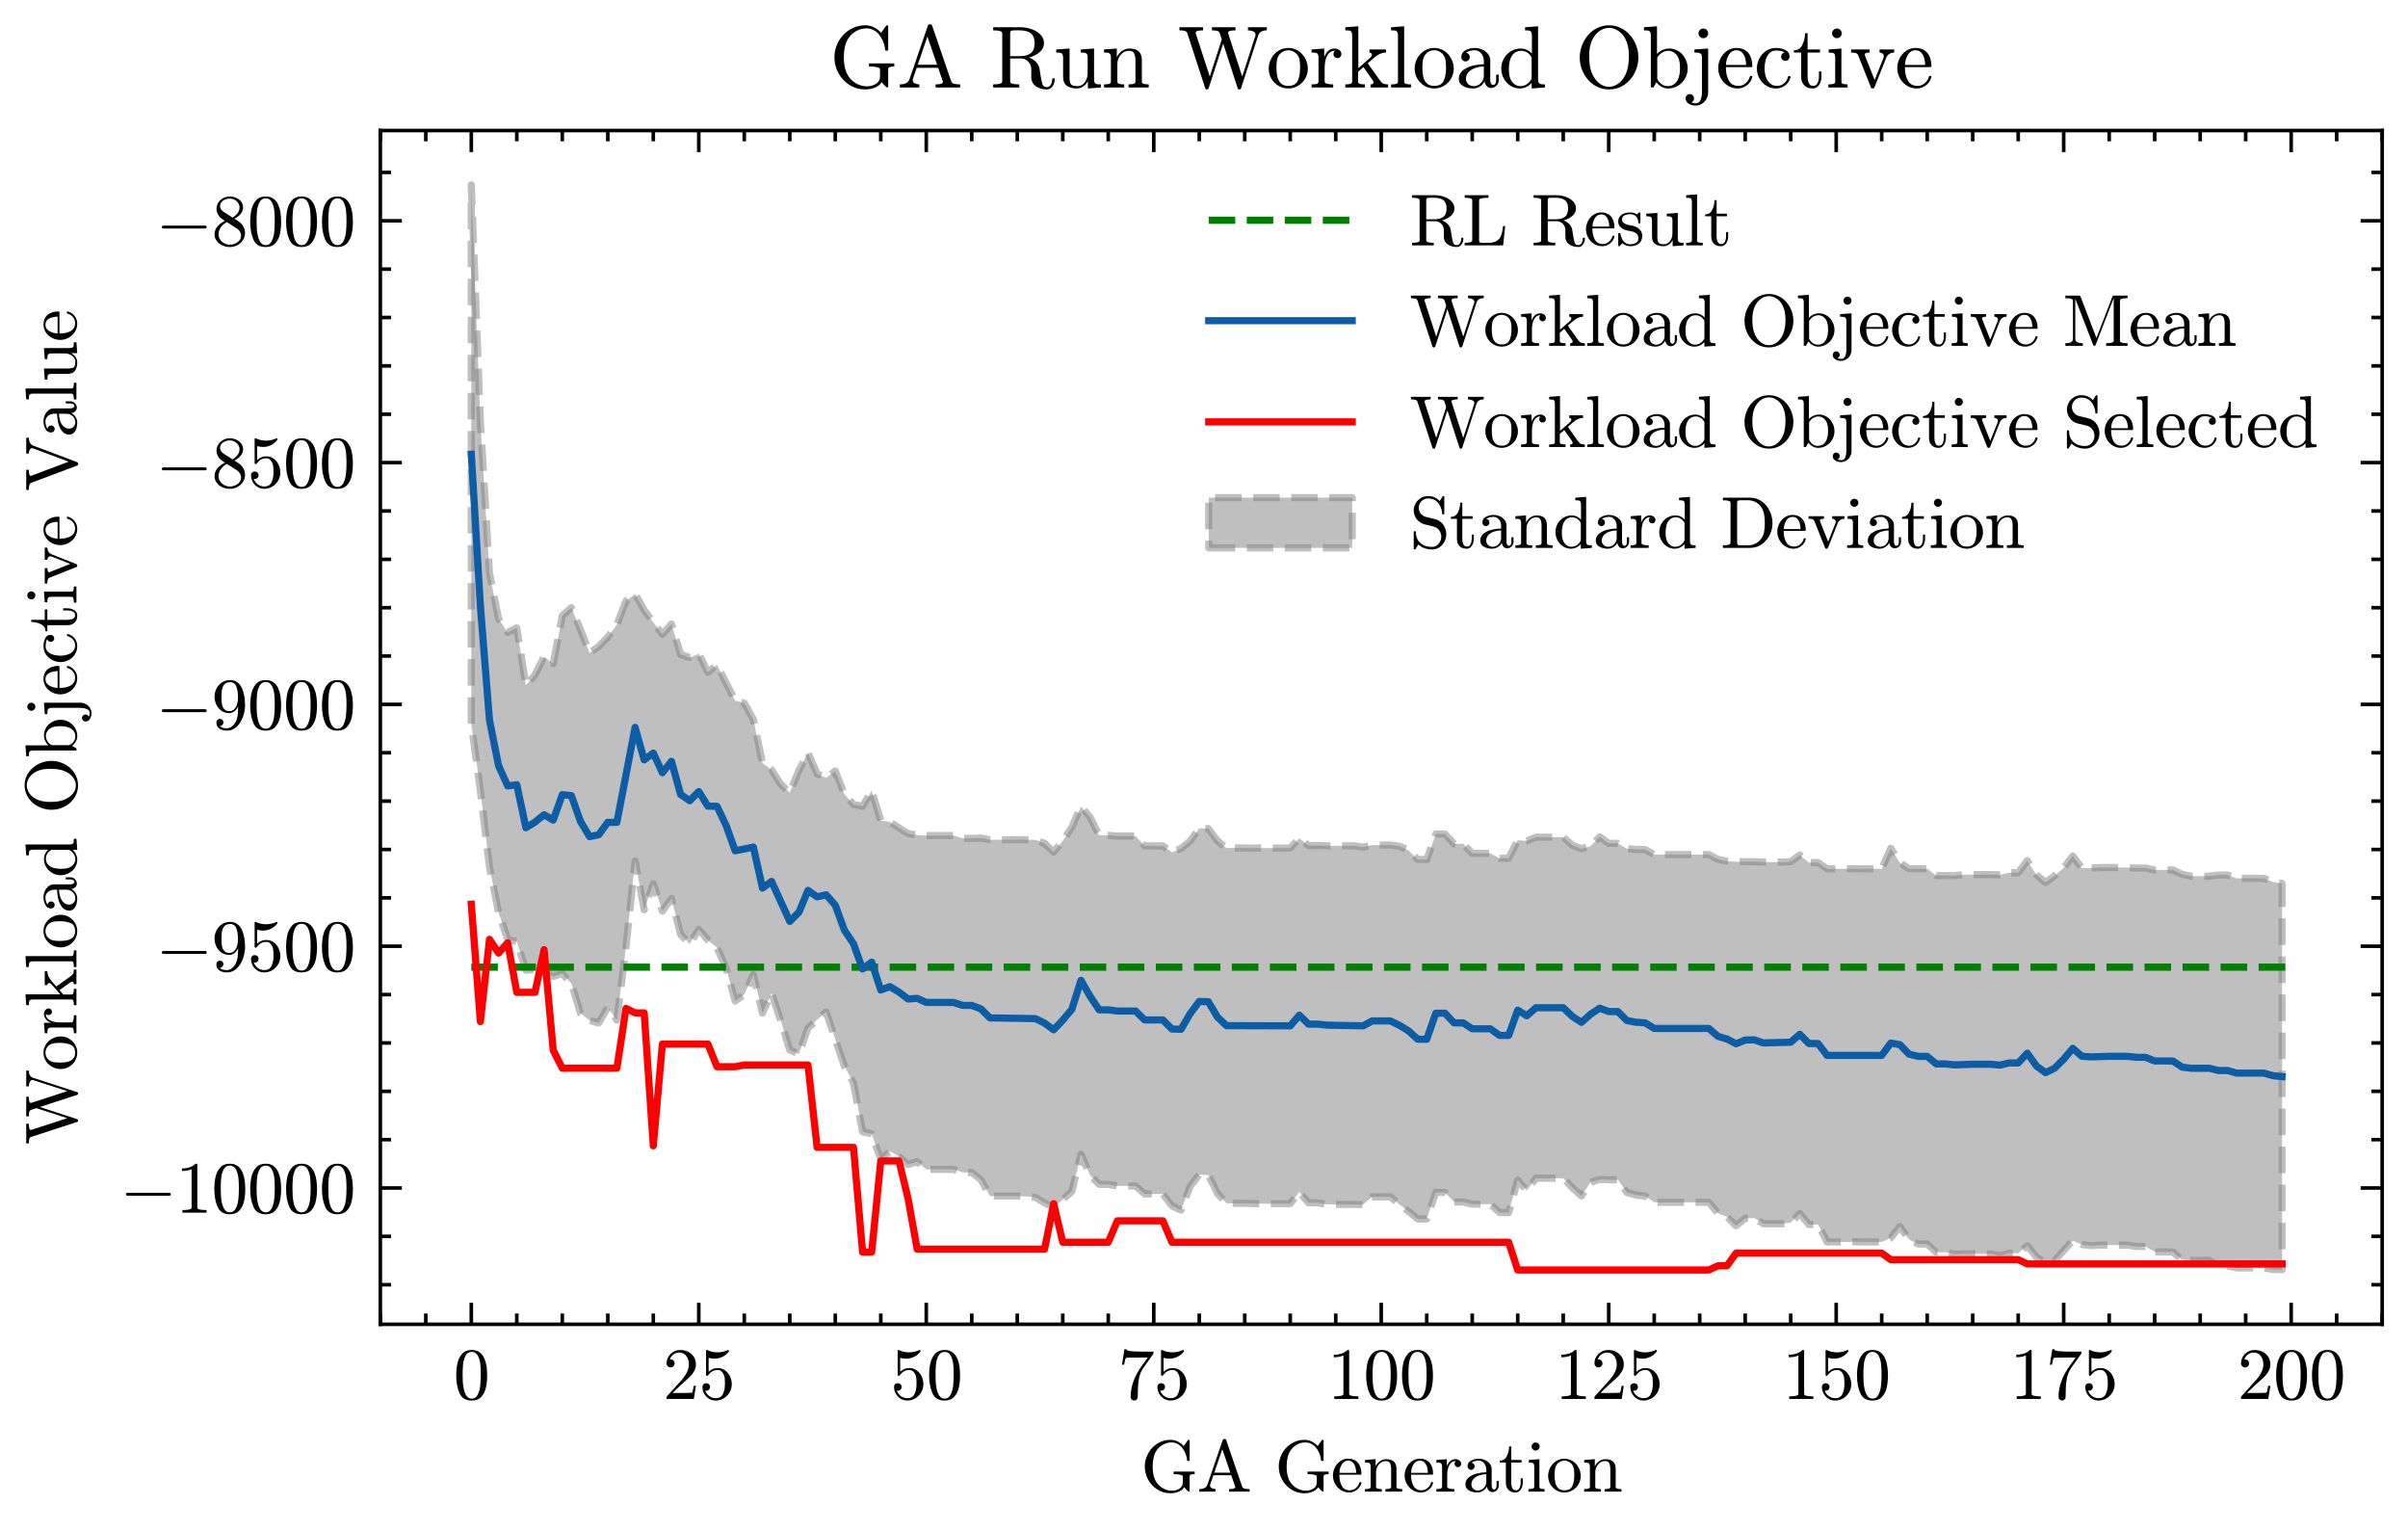 <?xml version="1.0" encoding="utf-8" standalone="no"?>
<!DOCTYPE svg PUBLIC "-//W3C//DTD SVG 1.1//EN"
  "http://www.w3.org/Graphics/SVG/1.1/DTD/svg11.dtd">
<svg xmlns:xlink="http://www.w3.org/1999/xlink" width="335.603pt" height="213.366pt" viewBox="0 0 335.603 213.366" xmlns="http://www.w3.org/2000/svg" version="1.1">
 <defs>
  <style type="text/css">*{stroke-linejoin: round; stroke-linecap: butt}</style>
 </defs>
 <g id="figure_1">
  <g id="patch_1">
   <path d="M 0 213.366 
L 335.603 213.366 
L 335.603 0 
L 0 0 
z
" style="fill: #ffffff"/>
  </g>
  <g id="axes_1">
   <g id="patch_2">
    <path d="M 53.003 184.509 
L 332.003 184.509 
L 332.003 18.189 
L 53.003 18.189 
z
" style="fill: #ffffff"/>
   </g>
   <g id="PolyCollection_1">
    <path d="M 65.685 100.834 
L 65.685 25.749 
L 66.953 58.72 
L 68.221 79.861 
L 69.489 86.221 
L 70.758 88.118 
L 72.026 87.477 
L 73.294 95.469 
L 74.562 94.033 
L 75.83 91.485 
L 77.099 92.47 
L 78.367 85.782 
L 79.635 84.661 
L 80.903 87.723 
L 82.171 90.963 
L 83.439 90.07 
L 84.708 88.762 
L 85.976 87.012 
L 87.244 83.73 
L 88.512 82.753 
L 89.78 84.986 
L 91.049 86.716 
L 92.317 88.375 
L 93.585 86.939 
L 94.853 91.169 
L 96.121 91.623 
L 97.389 91.067 
L 98.658 93.668 
L 99.926 92.64 
L 101.194 95.128 
L 102.462 97.621 
L 103.73 97.958 
L 104.999 100.234 
L 106.267 106.31 
L 107.535 107.251 
L 108.803 109.257 
L 110.071 110.422 
L 111.339 107.36 
L 112.608 104.863 
L 113.876 107.817 
L 115.144 108.37 
L 116.412 107.419 
L 117.68 110.634 
L 118.949 112.076 
L 120.217 112.329 
L 121.485 110.129 
L 122.753 114.331 
L 124.021 114.52 
L 125.289 115.342 
L 126.558 116.121 
L 127.826 116.347 
L 129.094 116.412 
L 130.362 116.412 
L 131.63 116.412 
L 132.899 116.412 
L 134.167 116.811 
L 135.435 116.811 
L 136.703 116.76 
L 137.971 116.994 
L 139.239 116.994 
L 140.508 116.994 
L 141.776 116.995 
L 143.044 117.001 
L 144.312 117.014 
L 145.58 117.504 
L 146.849 118.711 
L 148.117 117.146 
L 149.385 115.24 
L 150.653 112.356 
L 151.921 113.861 
L 153.189 116.38 
L 154.458 116.38 
L 155.726 116.485 
L 156.994 116.485 
L 158.262 116.485 
L 159.53 117.855 
L 160.799 117.855 
L 162.067 117.855 
L 163.335 118.738 
L 164.603 118.209 
L 165.871 117.183 
L 167.139 115.389 
L 168.408 115.444 
L 169.676 117.142 
L 170.944 118.153 
L 172.212 118.153 
L 173.48 118.153 
L 174.749 118.159 
L 176.017 118.159 
L 177.285 118.159 
L 178.553 118.159 
L 179.821 118.159 
L 181.089 116.794 
L 182.358 117.8 
L 183.626 117.8 
L 184.894 117.846 
L 186.162 117.846 
L 187.43 117.846 
L 188.699 117.846 
L 189.967 118.024 
L 191.235 117.737 
L 192.503 117.737 
L 193.771 117.737 
L 195.039 117.9 
L 196.308 118.474 
L 197.576 119.748 
L 198.844 119.748 
L 200.112 116.196 
L 201.38 116.196 
L 202.649 117.557 
L 203.917 117.557 
L 205.185 118.897 
L 206.453 118.897 
L 207.721 118.897 
L 208.989 119.582 
L 210.258 119.582 
L 211.526 117.07 
L 212.794 117.158 
L 214.062 116.642 
L 215.33 116.642 
L 216.599 116.642 
L 217.867 116.642 
L 219.135 117.75 
L 220.403 118.254 
L 221.671 117.904 
L 222.939 116.598 
L 224.208 117.503 
L 225.476 117.496 
L 226.744 118.247 
L 228.012 118.353 
L 229.28 118.365 
L 230.549 119.063 
L 231.817 119.063 
L 233.085 119.063 
L 234.353 119.063 
L 235.621 119.063 
L 236.889 119.063 
L 238.158 119.063 
L 239.426 119.73 
L 240.694 119.988 
L 241.962 120.07 
L 243.23 120.049 
L 244.499 120.054 
L 245.767 120.109 
L 247.035 120.109 
L 248.303 120.109 
L 249.571 120.053 
L 250.839 119.132 
L 252.108 120.177 
L 253.376 120.177 
L 254.644 121.049 
L 255.912 121.049 
L 257.18 121.049 
L 258.449 121.04 
L 259.717 121.049 
L 260.985 121.049 
L 262.253 121.049 
L 263.521 118.185 
L 264.789 120.211 
L 266.058 121.041 
L 267.326 121.041 
L 268.594 121.041 
L 269.862 121.989 
L 271.13 121.987 
L 272.399 122.001 
L 273.667 121.852 
L 274.935 121.852 
L 276.203 121.852 
L 277.471 121.852 
L 278.739 121.876 
L 280.008 121.59 
L 281.276 121.59 
L 282.544 119.901 
L 283.812 121.883 
L 285.08 122.956 
L 286.349 122.017 
L 287.617 120.908 
L 288.885 119.262 
L 290.153 120.947 
L 291.421 120.937 
L 292.689 120.874 
L 293.958 120.874 
L 295.226 120.874 
L 296.494 120.874 
L 297.762 120.947 
L 299.03 120.947 
L 300.299 121.214 
L 301.567 121.214 
L 302.835 121.214 
L 304.103 121.807 
L 305.371 122.073 
L 306.639 122.073 
L 307.908 122.073 
L 309.176 121.913 
L 310.444 121.913 
L 311.712 122.376 
L 312.98 122.376 
L 314.249 122.376 
L 315.517 122.376 
L 316.785 122.873 
L 318.053 123.095 
L 318.053 176.901 
L 318.053 176.901 
L 316.785 176.873 
L 315.517 176.65 
L 314.249 176.65 
L 312.98 176.65 
L 311.712 176.65 
L 310.444 176.385 
L 309.176 176.385 
L 307.908 175.596 
L 306.639 175.596 
L 305.371 175.596 
L 304.103 175.541 
L 302.835 174.43 
L 301.567 174.43 
L 300.299 174.43 
L 299.03 173.677 
L 297.762 173.677 
L 296.494 173.474 
L 295.226 173.474 
L 293.958 173.474 
L 292.689 173.474 
L 291.421 173.567 
L 290.153 173.395 
L 288.885 172.864 
L 287.617 174.232 
L 286.349 175.653 
L 285.08 175.94 
L 283.812 175.135 
L 282.544 173.575 
L 281.276 174.603 
L 280.008 174.603 
L 278.739 174.941 
L 277.471 174.703 
L 276.203 174.703 
L 274.935 174.703 
L 273.667 174.703 
L 272.399 174.741 
L 271.13 174.469 
L 269.862 174.484 
L 268.594 173.322 
L 267.326 173.322 
L 266.058 172.692 
L 264.789 170.888 
L 263.521 172.468 
L 262.253 173.04 
L 260.985 173.04 
L 259.717 173.04 
L 258.449 173.012 
L 257.18 173.04 
L 255.912 173.04 
L 254.644 173.04 
L 253.376 170.611 
L 252.108 170.611 
L 250.839 169.078 
L 249.571 170.363 
L 248.303 170.511 
L 247.035 170.512 
L 245.767 170.512 
L 244.499 169.705 
L 243.23 169.756 
L 241.962 170.78 
L 240.694 169.545 
L 239.426 169.047 
L 238.158 167.516 
L 236.889 167.516 
L 235.621 167.516 
L 234.353 167.516 
L 233.085 167.516 
L 231.817 167.516 
L 230.549 167.516 
L 229.28 166.647 
L 228.012 166.498 
L 226.744 166.139 
L 225.476 164.371 
L 224.208 164.371 
L 222.939 164.331 
L 221.671 164.726 
L 220.403 166.62 
L 219.135 165.476 
L 217.867 164.162 
L 216.599 164.162 
L 215.33 164.162 
L 214.062 164.162 
L 212.794 165.883 
L 211.526 164.415 
L 210.258 168.945 
L 208.989 168.945 
L 207.721 167.779 
L 206.453 167.779 
L 205.185 167.779 
L 203.917 167.463 
L 202.649 167.463 
L 201.38 166.132 
L 200.112 166.132 
L 198.844 169.836 
L 197.576 169.836 
L 196.308 168.775 
L 195.039 167.813 
L 193.771 166.752 
L 192.503 166.752 
L 191.235 166.752 
L 189.967 167.834 
L 188.699 167.811 
L 187.43 167.811 
L 186.162 167.811 
L 184.894 167.811 
L 183.626 167.576 
L 182.358 167.576 
L 181.089 166.079 
L 179.821 167.699 
L 178.553 167.699 
L 177.285 167.699 
L 176.017 167.699 
L 174.749 167.699 
L 173.48 167.649 
L 172.212 167.649 
L 170.944 167.649 
L 169.676 166.268 
L 168.408 163.696 
L 167.139 163.668 
L 165.871 165.274 
L 164.603 168.599 
L 163.335 168.013 
L 162.067 166.354 
L 160.799 166.354 
L 159.53 166.354 
L 158.262 165.237 
L 156.994 165.237 
L 155.726 165.237 
L 154.458 165.019 
L 153.189 165.019 
L 151.921 163.734 
L 150.653 160.818 
L 149.385 165.995 
L 148.117 167.136 
L 146.849 168.245 
L 145.58 167.595 
L 144.312 166.828 
L 143.044 166.704 
L 141.776 166.643 
L 140.508 166.642 
L 139.239 166.642 
L 137.971 166.642 
L 136.703 164.366 
L 135.435 163.352 
L 134.167 163.352 
L 132.899 162.923 
L 131.63 162.923 
L 130.362 162.923 
L 129.094 162.923 
L 127.826 161.846 
L 126.558 162.256 
L 125.289 161.114 
L 124.021 160.403 
L 122.753 161.537 
L 121.485 157.981 
L 120.217 157.671 
L 118.949 150.904 
L 117.68 148.532 
L 116.412 144.805 
L 115.144 140.977 
L 113.876 142.094 
L 112.608 143.251 
L 111.339 146.853 
L 110.071 146.317 
L 108.803 142.156 
L 107.535 138.367 
L 106.267 141.153 
L 104.999 135.803 
L 103.73 138.548 
L 102.462 139.466 
L 101.194 134.867 
L 99.926 132.033 
L 98.658 130.981 
L 97.389 129.501 
L 96.121 131.505 
L 94.853 130.189 
L 93.585 125.2 
L 92.317 126.948 
L 91.049 123.129 
L 89.78 126.754 
L 88.512 119.937 
L 87.244 131.939 
L 85.976 142.142 
L 84.708 140.372 
L 83.439 142.528 
L 82.171 142.172 
L 80.903 141.179 
L 79.635 137.045 
L 78.367 135.651 
L 77.099 136.046 
L 75.83 135.543 
L 74.562 135.055 
L 73.294 135.18 
L 72.026 131.176 
L 70.758 130.899 
L 69.489 127.168 
L 68.221 120.789 
L 66.953 110.208 
L 65.685 100.834 
z
" clip-path="url(#pfe6cdb0fd9)" style="fill: #808080; fill-opacity: 0.5; stroke-dasharray: 3.7,1.6; stroke-dashoffset: 0; stroke: #808080; stroke-opacity: 0.5"/>
   </g>
   <g id="matplotlib.axis_1">
    <g id="xtick_1">
     <g id="line2d_1">
      <defs>
       <path id="mc6f921497d" d="M 0 0 
L 0 -3 
" style="stroke: #000000; stroke-width: 0.5"/>
      </defs>
      <g>
       <use xlink:href="#mc6f921497d" x="65.685" y="184.509" style="stroke: #000000; stroke-width: 0.5"/>
      </g>
     </g>
     <g id="line2d_2">
      <defs>
       <path id="m2ab61c3a77" d="M 0 0 
L 0 3 
" style="stroke: #000000; stroke-width: 0.5"/>
      </defs>
      <g>
       <use xlink:href="#m2ab61c3a77" x="65.685" y="18.189" style="stroke: #000000; stroke-width: 0.5"/>
      </g>
     </g>
     <g id="text_1">
      <!-- $\mathdefault{0}$ -->
      <g transform="translate(63.185 194.948) scale(0.1 -0.1)">
       <defs>
        <path id="Cmr10-30" d="M 1600 -141 
Q 816 -141 533 504 
Q 250 1150 250 2041 
Q 250 2597 351 3087 
Q 453 3578 754 3920 
Q 1056 4263 1600 4263 
Q 2022 4263 2290 4056 
Q 2559 3850 2700 3523 
Q 2841 3197 2892 2823 
Q 2944 2450 2944 2041 
Q 2944 1491 2842 1011 
Q 2741 531 2444 195 
Q 2147 -141 1600 -141 
z
M 1600 25 
Q 1956 25 2131 390 
Q 2306 756 2347 1200 
Q 2388 1644 2388 2144 
Q 2388 2625 2347 3031 
Q 2306 3438 2132 3767 
Q 1959 4097 1600 4097 
Q 1238 4097 1063 3765 
Q 888 3434 847 3029 
Q 806 2625 806 2144 
Q 806 1788 823 1472 
Q 841 1156 916 820 
Q 991 484 1158 254 
Q 1325 25 1600 25 
z
" transform="scale(0.016)"/>
       </defs>
       <use xlink:href="#Cmr10-30" transform="translate(0 0.391)"/>
      </g>
     </g>
    </g>
    <g id="xtick_2">
     <g id="line2d_3">
      <g>
       <use xlink:href="#mc6f921497d" x="97.389" y="184.509" style="stroke: #000000; stroke-width: 0.5"/>
      </g>
     </g>
     <g id="line2d_4">
      <g>
       <use xlink:href="#m2ab61c3a77" x="97.389" y="18.189" style="stroke: #000000; stroke-width: 0.5"/>
      </g>
     </g>
     <g id="text_2">
      <!-- $\mathdefault{25}$ -->
      <g transform="translate(92.389 194.948) scale(0.1 -0.1)">
       <defs>
        <path id="Cmr10-32" d="M 319 0 
L 319 172 
Q 319 188 331 206 
L 1325 1306 
Q 1550 1550 1690 1715 
Q 1831 1881 1968 2097 
Q 2106 2313 2186 2536 
Q 2266 2759 2266 3009 
Q 2266 3272 2169 3511 
Q 2072 3750 1880 3894 
Q 1688 4038 1416 4038 
Q 1138 4038 916 3870 
Q 694 3703 603 3438 
Q 628 3444 672 3444 
Q 816 3444 917 3347 
Q 1019 3250 1019 3097 
Q 1019 2950 917 2848 
Q 816 2747 672 2747 
Q 522 2747 420 2851 
Q 319 2956 319 3097 
Q 319 3338 409 3548 
Q 500 3759 670 3923 
Q 841 4088 1055 4175 
Q 1269 4263 1509 4263 
Q 1875 4263 2190 4108 
Q 2506 3953 2690 3670 
Q 2875 3388 2875 3009 
Q 2875 2731 2753 2481 
Q 2631 2231 2440 2026 
Q 2250 1822 1953 1562 
Q 1656 1303 1563 1216 
L 838 519 
L 1453 519 
Q 1906 519 2211 526 
Q 2516 534 2534 550 
Q 2609 631 2688 1141 
L 2875 1141 
L 2694 0 
L 319 0 
z
" transform="scale(0.016)"/>
        <path id="Cmr10-35" d="M 556 728 
Q 622 541 758 387 
Q 894 234 1080 148 
Q 1266 63 1466 63 
Q 1928 63 2103 422 
Q 2278 781 2278 1294 
Q 2278 1516 2270 1667 
Q 2263 1819 2228 1959 
Q 2169 2184 2020 2353 
Q 1872 2522 1656 2522 
Q 1441 2522 1286 2456 
Q 1131 2391 1034 2303 
Q 938 2216 863 2119 
Q 788 2022 769 2016 
L 697 2016 
Q 681 2016 657 2036 
Q 634 2056 634 2075 
L 634 4213 
Q 634 4228 654 4245 
Q 675 4263 697 4263 
L 716 4263 
Q 1147 4056 1631 4056 
Q 2106 4056 2547 4263 
L 2566 4263 
Q 2588 4263 2606 4247 
Q 2625 4231 2625 4213 
L 2625 4153 
Q 2625 4122 2613 4122 
Q 2394 3831 2064 3668 
Q 1734 3506 1381 3506 
Q 1125 3506 856 3578 
L 856 2369 
Q 1069 2541 1236 2614 
Q 1403 2688 1663 2688 
Q 2016 2688 2295 2484 
Q 2575 2281 2725 1954 
Q 2875 1628 2875 1288 
Q 2875 903 2686 575 
Q 2497 247 2172 53 
Q 1847 -141 1466 -141 
Q 1150 -141 886 21 
Q 622 184 470 459 
Q 319 734 319 1044 
Q 319 1188 412 1278 
Q 506 1369 647 1369 
Q 788 1369 883 1276 
Q 978 1184 978 1044 
Q 978 906 883 811 
Q 788 716 647 716 
Q 625 716 597 720 
Q 569 725 556 728 
z
" transform="scale(0.016)"/>
       </defs>
       <use xlink:href="#Cmr10-32" transform="translate(0 0.391)"/>
       <use xlink:href="#Cmr10-35" transform="translate(50 0.391)"/>
      </g>
     </g>
    </g>
    <g id="xtick_3">
     <g id="line2d_5">
      <g>
       <use xlink:href="#mc6f921497d" x="129.094" y="184.509" style="stroke: #000000; stroke-width: 0.5"/>
      </g>
     </g>
     <g id="line2d_6">
      <g>
       <use xlink:href="#m2ab61c3a77" x="129.094" y="18.189" style="stroke: #000000; stroke-width: 0.5"/>
      </g>
     </g>
     <g id="text_3">
      <!-- $\mathdefault{50}$ -->
      <g transform="translate(124.094 194.948) scale(0.1 -0.1)">
       <use xlink:href="#Cmr10-35" transform="translate(0 0.391)"/>
       <use xlink:href="#Cmr10-30" transform="translate(50 0.391)"/>
      </g>
     </g>
    </g>
    <g id="xtick_4">
     <g id="line2d_7">
      <g>
       <use xlink:href="#mc6f921497d" x="160.799" y="184.509" style="stroke: #000000; stroke-width: 0.5"/>
      </g>
     </g>
     <g id="line2d_8">
      <g>
       <use xlink:href="#m2ab61c3a77" x="160.799" y="18.189" style="stroke: #000000; stroke-width: 0.5"/>
      </g>
     </g>
     <g id="text_4">
      <!-- $\mathdefault{75}$ -->
      <g transform="translate(155.799 194.948) scale(0.1 -0.1)">
       <defs>
        <path id="Cmr10-37" d="M 1113 166 
Q 1113 522 1175 862 
Q 1238 1203 1358 1536 
Q 1478 1869 1648 2189 
Q 1819 2509 2022 2791 
L 2606 3603 
L 1875 3603 
Q 738 3603 703 3572 
Q 619 3469 544 2981 
L 359 2981 
L 569 4325 
L 756 4325 
L 756 4306 
Q 756 4191 1147 4156 
Q 1538 4122 1913 4122 
L 3103 4122 
L 3103 3956 
Q 3103 3950 3101 3947 
Q 3100 3944 3097 3938 
L 2216 2700 
Q 1891 2219 1809 1631 
Q 1728 1044 1728 166 
Q 1728 41 1637 -50 
Q 1547 -141 1422 -141 
Q 1294 -141 1203 -50 
Q 1113 41 1113 166 
z
" transform="scale(0.016)"/>
       </defs>
       <use xlink:href="#Cmr10-37" transform="translate(0 0.422)"/>
       <use xlink:href="#Cmr10-35" transform="translate(50 0.422)"/>
      </g>
     </g>
    </g>
    <g id="xtick_5">
     <g id="line2d_9">
      <g>
       <use xlink:href="#mc6f921497d" x="192.503" y="184.509" style="stroke: #000000; stroke-width: 0.5"/>
      </g>
     </g>
     <g id="line2d_10">
      <g>
       <use xlink:href="#m2ab61c3a77" x="192.503" y="18.189" style="stroke: #000000; stroke-width: 0.5"/>
      </g>
     </g>
     <g id="text_5">
      <!-- $\mathdefault{100}$ -->
      <g transform="translate(185.003 194.948) scale(0.1 -0.1)">
       <defs>
        <path id="Cmr10-31" d="M 594 0 
L 594 225 
Q 1394 225 1394 428 
L 1394 3788 
Q 1063 3628 556 3628 
L 556 3853 
Q 1341 3853 1741 4263 
L 1831 4263 
Q 1853 4263 1873 4245 
Q 1894 4228 1894 4206 
L 1894 428 
Q 1894 225 2694 225 
L 2694 0 
L 594 0 
z
" transform="scale(0.016)"/>
       </defs>
       <use xlink:href="#Cmr10-31" transform="translate(0 0.391)"/>
       <use xlink:href="#Cmr10-30" transform="translate(50 0.391)"/>
       <use xlink:href="#Cmr10-30" transform="translate(100 0.391)"/>
      </g>
     </g>
    </g>
    <g id="xtick_6">
     <g id="line2d_11">
      <g>
       <use xlink:href="#mc6f921497d" x="224.208" y="184.509" style="stroke: #000000; stroke-width: 0.5"/>
      </g>
     </g>
     <g id="line2d_12">
      <g>
       <use xlink:href="#m2ab61c3a77" x="224.208" y="18.189" style="stroke: #000000; stroke-width: 0.5"/>
      </g>
     </g>
     <g id="text_6">
      <!-- $\mathdefault{125}$ -->
      <g transform="translate(216.708 194.948) scale(0.1 -0.1)">
       <use xlink:href="#Cmr10-31" transform="translate(0 0.391)"/>
       <use xlink:href="#Cmr10-32" transform="translate(50 0.391)"/>
       <use xlink:href="#Cmr10-35" transform="translate(100 0.391)"/>
      </g>
     </g>
    </g>
    <g id="xtick_7">
     <g id="line2d_13">
      <g>
       <use xlink:href="#mc6f921497d" x="255.912" y="184.509" style="stroke: #000000; stroke-width: 0.5"/>
      </g>
     </g>
     <g id="line2d_14">
      <g>
       <use xlink:href="#m2ab61c3a77" x="255.912" y="18.189" style="stroke: #000000; stroke-width: 0.5"/>
      </g>
     </g>
     <g id="text_7">
      <!-- $\mathdefault{150}$ -->
      <g transform="translate(248.412 194.948) scale(0.1 -0.1)">
       <use xlink:href="#Cmr10-31" transform="translate(0 0.391)"/>
       <use xlink:href="#Cmr10-35" transform="translate(50 0.391)"/>
       <use xlink:href="#Cmr10-30" transform="translate(100 0.391)"/>
      </g>
     </g>
    </g>
    <g id="xtick_8">
     <g id="line2d_15">
      <g>
       <use xlink:href="#mc6f921497d" x="287.617" y="184.509" style="stroke: #000000; stroke-width: 0.5"/>
      </g>
     </g>
     <g id="line2d_16">
      <g>
       <use xlink:href="#m2ab61c3a77" x="287.617" y="18.189" style="stroke: #000000; stroke-width: 0.5"/>
      </g>
     </g>
     <g id="text_8">
      <!-- $\mathdefault{175}$ -->
      <g transform="translate(280.117 194.948) scale(0.1 -0.1)">
       <use xlink:href="#Cmr10-31" transform="translate(0 0.422)"/>
       <use xlink:href="#Cmr10-37" transform="translate(50 0.422)"/>
       <use xlink:href="#Cmr10-35" transform="translate(100 0.422)"/>
      </g>
     </g>
    </g>
    <g id="xtick_9">
     <g id="line2d_17">
      <g>
       <use xlink:href="#mc6f921497d" x="319.321" y="184.509" style="stroke: #000000; stroke-width: 0.5"/>
      </g>
     </g>
     <g id="line2d_18">
      <g>
       <use xlink:href="#m2ab61c3a77" x="319.321" y="18.189" style="stroke: #000000; stroke-width: 0.5"/>
      </g>
     </g>
     <g id="text_9">
      <!-- $\mathdefault{200}$ -->
      <g transform="translate(311.821 194.948) scale(0.1 -0.1)">
       <use xlink:href="#Cmr10-32" transform="translate(0 0.391)"/>
       <use xlink:href="#Cmr10-30" transform="translate(50 0.391)"/>
       <use xlink:href="#Cmr10-30" transform="translate(100 0.391)"/>
      </g>
     </g>
    </g>
    <g id="xtick_10">
     <g id="line2d_19">
      <defs>
       <path id="m011252876a" d="M 0 0 
L 0 -1.5 
" style="stroke: #000000; stroke-width: 0.5"/>
      </defs>
      <g>
       <use xlink:href="#m011252876a" x="53.003" y="184.509" style="stroke: #000000; stroke-width: 0.5"/>
      </g>
     </g>
     <g id="line2d_20">
      <defs>
       <path id="m7cd32b60a1" d="M 0 0 
L 0 1.5 
" style="stroke: #000000; stroke-width: 0.5"/>
      </defs>
      <g>
       <use xlink:href="#m7cd32b60a1" x="53.003" y="18.189" style="stroke: #000000; stroke-width: 0.5"/>
      </g>
     </g>
    </g>
    <g id="xtick_11">
     <g id="line2d_21">
      <g>
       <use xlink:href="#m011252876a" x="59.344" y="184.509" style="stroke: #000000; stroke-width: 0.5"/>
      </g>
     </g>
     <g id="line2d_22">
      <g>
       <use xlink:href="#m7cd32b60a1" x="59.344" y="18.189" style="stroke: #000000; stroke-width: 0.5"/>
      </g>
     </g>
    </g>
    <g id="xtick_12">
     <g id="line2d_23">
      <g>
       <use xlink:href="#m011252876a" x="72.026" y="184.509" style="stroke: #000000; stroke-width: 0.5"/>
      </g>
     </g>
     <g id="line2d_24">
      <g>
       <use xlink:href="#m7cd32b60a1" x="72.026" y="18.189" style="stroke: #000000; stroke-width: 0.5"/>
      </g>
     </g>
    </g>
    <g id="xtick_13">
     <g id="line2d_25">
      <g>
       <use xlink:href="#m011252876a" x="78.367" y="184.509" style="stroke: #000000; stroke-width: 0.5"/>
      </g>
     </g>
     <g id="line2d_26">
      <g>
       <use xlink:href="#m7cd32b60a1" x="78.367" y="18.189" style="stroke: #000000; stroke-width: 0.5"/>
      </g>
     </g>
    </g>
    <g id="xtick_14">
     <g id="line2d_27">
      <g>
       <use xlink:href="#m011252876a" x="84.708" y="184.509" style="stroke: #000000; stroke-width: 0.5"/>
      </g>
     </g>
     <g id="line2d_28">
      <g>
       <use xlink:href="#m7cd32b60a1" x="84.708" y="18.189" style="stroke: #000000; stroke-width: 0.5"/>
      </g>
     </g>
    </g>
    <g id="xtick_15">
     <g id="line2d_29">
      <g>
       <use xlink:href="#m011252876a" x="91.049" y="184.509" style="stroke: #000000; stroke-width: 0.5"/>
      </g>
     </g>
     <g id="line2d_30">
      <g>
       <use xlink:href="#m7cd32b60a1" x="91.049" y="18.189" style="stroke: #000000; stroke-width: 0.5"/>
      </g>
     </g>
    </g>
    <g id="xtick_16">
     <g id="line2d_31">
      <g>
       <use xlink:href="#m011252876a" x="103.73" y="184.509" style="stroke: #000000; stroke-width: 0.5"/>
      </g>
     </g>
     <g id="line2d_32">
      <g>
       <use xlink:href="#m7cd32b60a1" x="103.73" y="18.189" style="stroke: #000000; stroke-width: 0.5"/>
      </g>
     </g>
    </g>
    <g id="xtick_17">
     <g id="line2d_33">
      <g>
       <use xlink:href="#m011252876a" x="110.071" y="184.509" style="stroke: #000000; stroke-width: 0.5"/>
      </g>
     </g>
     <g id="line2d_34">
      <g>
       <use xlink:href="#m7cd32b60a1" x="110.071" y="18.189" style="stroke: #000000; stroke-width: 0.5"/>
      </g>
     </g>
    </g>
    <g id="xtick_18">
     <g id="line2d_35">
      <g>
       <use xlink:href="#m011252876a" x="116.412" y="184.509" style="stroke: #000000; stroke-width: 0.5"/>
      </g>
     </g>
     <g id="line2d_36">
      <g>
       <use xlink:href="#m7cd32b60a1" x="116.412" y="18.189" style="stroke: #000000; stroke-width: 0.5"/>
      </g>
     </g>
    </g>
    <g id="xtick_19">
     <g id="line2d_37">
      <g>
       <use xlink:href="#m011252876a" x="122.753" y="184.509" style="stroke: #000000; stroke-width: 0.5"/>
      </g>
     </g>
     <g id="line2d_38">
      <g>
       <use xlink:href="#m7cd32b60a1" x="122.753" y="18.189" style="stroke: #000000; stroke-width: 0.5"/>
      </g>
     </g>
    </g>
    <g id="xtick_20">
     <g id="line2d_39">
      <g>
       <use xlink:href="#m011252876a" x="135.435" y="184.509" style="stroke: #000000; stroke-width: 0.5"/>
      </g>
     </g>
     <g id="line2d_40">
      <g>
       <use xlink:href="#m7cd32b60a1" x="135.435" y="18.189" style="stroke: #000000; stroke-width: 0.5"/>
      </g>
     </g>
    </g>
    <g id="xtick_21">
     <g id="line2d_41">
      <g>
       <use xlink:href="#m011252876a" x="141.776" y="184.509" style="stroke: #000000; stroke-width: 0.5"/>
      </g>
     </g>
     <g id="line2d_42">
      <g>
       <use xlink:href="#m7cd32b60a1" x="141.776" y="18.189" style="stroke: #000000; stroke-width: 0.5"/>
      </g>
     </g>
    </g>
    <g id="xtick_22">
     <g id="line2d_43">
      <g>
       <use xlink:href="#m011252876a" x="148.117" y="184.509" style="stroke: #000000; stroke-width: 0.5"/>
      </g>
     </g>
     <g id="line2d_44">
      <g>
       <use xlink:href="#m7cd32b60a1" x="148.117" y="18.189" style="stroke: #000000; stroke-width: 0.5"/>
      </g>
     </g>
    </g>
    <g id="xtick_23">
     <g id="line2d_45">
      <g>
       <use xlink:href="#m011252876a" x="154.458" y="184.509" style="stroke: #000000; stroke-width: 0.5"/>
      </g>
     </g>
     <g id="line2d_46">
      <g>
       <use xlink:href="#m7cd32b60a1" x="154.458" y="18.189" style="stroke: #000000; stroke-width: 0.5"/>
      </g>
     </g>
    </g>
    <g id="xtick_24">
     <g id="line2d_47">
      <g>
       <use xlink:href="#m011252876a" x="167.139" y="184.509" style="stroke: #000000; stroke-width: 0.5"/>
      </g>
     </g>
     <g id="line2d_48">
      <g>
       <use xlink:href="#m7cd32b60a1" x="167.139" y="18.189" style="stroke: #000000; stroke-width: 0.5"/>
      </g>
     </g>
    </g>
    <g id="xtick_25">
     <g id="line2d_49">
      <g>
       <use xlink:href="#m011252876a" x="173.48" y="184.509" style="stroke: #000000; stroke-width: 0.5"/>
      </g>
     </g>
     <g id="line2d_50">
      <g>
       <use xlink:href="#m7cd32b60a1" x="173.48" y="18.189" style="stroke: #000000; stroke-width: 0.5"/>
      </g>
     </g>
    </g>
    <g id="xtick_26">
     <g id="line2d_51">
      <g>
       <use xlink:href="#m011252876a" x="179.821" y="184.509" style="stroke: #000000; stroke-width: 0.5"/>
      </g>
     </g>
     <g id="line2d_52">
      <g>
       <use xlink:href="#m7cd32b60a1" x="179.821" y="18.189" style="stroke: #000000; stroke-width: 0.5"/>
      </g>
     </g>
    </g>
    <g id="xtick_27">
     <g id="line2d_53">
      <g>
       <use xlink:href="#m011252876a" x="186.162" y="184.509" style="stroke: #000000; stroke-width: 0.5"/>
      </g>
     </g>
     <g id="line2d_54">
      <g>
       <use xlink:href="#m7cd32b60a1" x="186.162" y="18.189" style="stroke: #000000; stroke-width: 0.5"/>
      </g>
     </g>
    </g>
    <g id="xtick_28">
     <g id="line2d_55">
      <g>
       <use xlink:href="#m011252876a" x="198.844" y="184.509" style="stroke: #000000; stroke-width: 0.5"/>
      </g>
     </g>
     <g id="line2d_56">
      <g>
       <use xlink:href="#m7cd32b60a1" x="198.844" y="18.189" style="stroke: #000000; stroke-width: 0.5"/>
      </g>
     </g>
    </g>
    <g id="xtick_29">
     <g id="line2d_57">
      <g>
       <use xlink:href="#m011252876a" x="205.185" y="184.509" style="stroke: #000000; stroke-width: 0.5"/>
      </g>
     </g>
     <g id="line2d_58">
      <g>
       <use xlink:href="#m7cd32b60a1" x="205.185" y="18.189" style="stroke: #000000; stroke-width: 0.5"/>
      </g>
     </g>
    </g>
    <g id="xtick_30">
     <g id="line2d_59">
      <g>
       <use xlink:href="#m011252876a" x="211.526" y="184.509" style="stroke: #000000; stroke-width: 0.5"/>
      </g>
     </g>
     <g id="line2d_60">
      <g>
       <use xlink:href="#m7cd32b60a1" x="211.526" y="18.189" style="stroke: #000000; stroke-width: 0.5"/>
      </g>
     </g>
    </g>
    <g id="xtick_31">
     <g id="line2d_61">
      <g>
       <use xlink:href="#m011252876a" x="217.867" y="184.509" style="stroke: #000000; stroke-width: 0.5"/>
      </g>
     </g>
     <g id="line2d_62">
      <g>
       <use xlink:href="#m7cd32b60a1" x="217.867" y="18.189" style="stroke: #000000; stroke-width: 0.5"/>
      </g>
     </g>
    </g>
    <g id="xtick_32">
     <g id="line2d_63">
      <g>
       <use xlink:href="#m011252876a" x="230.549" y="184.509" style="stroke: #000000; stroke-width: 0.5"/>
      </g>
     </g>
     <g id="line2d_64">
      <g>
       <use xlink:href="#m7cd32b60a1" x="230.549" y="18.189" style="stroke: #000000; stroke-width: 0.5"/>
      </g>
     </g>
    </g>
    <g id="xtick_33">
     <g id="line2d_65">
      <g>
       <use xlink:href="#m011252876a" x="236.889" y="184.509" style="stroke: #000000; stroke-width: 0.5"/>
      </g>
     </g>
     <g id="line2d_66">
      <g>
       <use xlink:href="#m7cd32b60a1" x="236.889" y="18.189" style="stroke: #000000; stroke-width: 0.5"/>
      </g>
     </g>
    </g>
    <g id="xtick_34">
     <g id="line2d_67">
      <g>
       <use xlink:href="#m011252876a" x="243.23" y="184.509" style="stroke: #000000; stroke-width: 0.5"/>
      </g>
     </g>
     <g id="line2d_68">
      <g>
       <use xlink:href="#m7cd32b60a1" x="243.23" y="18.189" style="stroke: #000000; stroke-width: 0.5"/>
      </g>
     </g>
    </g>
    <g id="xtick_35">
     <g id="line2d_69">
      <g>
       <use xlink:href="#m011252876a" x="249.571" y="184.509" style="stroke: #000000; stroke-width: 0.5"/>
      </g>
     </g>
     <g id="line2d_70">
      <g>
       <use xlink:href="#m7cd32b60a1" x="249.571" y="18.189" style="stroke: #000000; stroke-width: 0.5"/>
      </g>
     </g>
    </g>
    <g id="xtick_36">
     <g id="line2d_71">
      <g>
       <use xlink:href="#m011252876a" x="262.253" y="184.509" style="stroke: #000000; stroke-width: 0.5"/>
      </g>
     </g>
     <g id="line2d_72">
      <g>
       <use xlink:href="#m7cd32b60a1" x="262.253" y="18.189" style="stroke: #000000; stroke-width: 0.5"/>
      </g>
     </g>
    </g>
    <g id="xtick_37">
     <g id="line2d_73">
      <g>
       <use xlink:href="#m011252876a" x="268.594" y="184.509" style="stroke: #000000; stroke-width: 0.5"/>
      </g>
     </g>
     <g id="line2d_74">
      <g>
       <use xlink:href="#m7cd32b60a1" x="268.594" y="18.189" style="stroke: #000000; stroke-width: 0.5"/>
      </g>
     </g>
    </g>
    <g id="xtick_38">
     <g id="line2d_75">
      <g>
       <use xlink:href="#m011252876a" x="274.935" y="184.509" style="stroke: #000000; stroke-width: 0.5"/>
      </g>
     </g>
     <g id="line2d_76">
      <g>
       <use xlink:href="#m7cd32b60a1" x="274.935" y="18.189" style="stroke: #000000; stroke-width: 0.5"/>
      </g>
     </g>
    </g>
    <g id="xtick_39">
     <g id="line2d_77">
      <g>
       <use xlink:href="#m011252876a" x="281.276" y="184.509" style="stroke: #000000; stroke-width: 0.5"/>
      </g>
     </g>
     <g id="line2d_78">
      <g>
       <use xlink:href="#m7cd32b60a1" x="281.276" y="18.189" style="stroke: #000000; stroke-width: 0.5"/>
      </g>
     </g>
    </g>
    <g id="xtick_40">
     <g id="line2d_79">
      <g>
       <use xlink:href="#m011252876a" x="293.958" y="184.509" style="stroke: #000000; stroke-width: 0.5"/>
      </g>
     </g>
     <g id="line2d_80">
      <g>
       <use xlink:href="#m7cd32b60a1" x="293.958" y="18.189" style="stroke: #000000; stroke-width: 0.5"/>
      </g>
     </g>
    </g>
    <g id="xtick_41">
     <g id="line2d_81">
      <g>
       <use xlink:href="#m011252876a" x="300.299" y="184.509" style="stroke: #000000; stroke-width: 0.5"/>
      </g>
     </g>
     <g id="line2d_82">
      <g>
       <use xlink:href="#m7cd32b60a1" x="300.299" y="18.189" style="stroke: #000000; stroke-width: 0.5"/>
      </g>
     </g>
    </g>
    <g id="xtick_42">
     <g id="line2d_83">
      <g>
       <use xlink:href="#m011252876a" x="306.639" y="184.509" style="stroke: #000000; stroke-width: 0.5"/>
      </g>
     </g>
     <g id="line2d_84">
      <g>
       <use xlink:href="#m7cd32b60a1" x="306.639" y="18.189" style="stroke: #000000; stroke-width: 0.5"/>
      </g>
     </g>
    </g>
    <g id="xtick_43">
     <g id="line2d_85">
      <g>
       <use xlink:href="#m011252876a" x="312.98" y="184.509" style="stroke: #000000; stroke-width: 0.5"/>
      </g>
     </g>
     <g id="line2d_86">
      <g>
       <use xlink:href="#m7cd32b60a1" x="312.98" y="18.189" style="stroke: #000000; stroke-width: 0.5"/>
      </g>
     </g>
    </g>
    <g id="xtick_44">
     <g id="line2d_87">
      <g>
       <use xlink:href="#m011252876a" x="325.662" y="184.509" style="stroke: #000000; stroke-width: 0.5"/>
      </g>
     </g>
     <g id="line2d_88">
      <g>
       <use xlink:href="#m7cd32b60a1" x="325.662" y="18.189" style="stroke: #000000; stroke-width: 0.5"/>
      </g>
     </g>
    </g>
    <g id="xtick_45">
     <g id="line2d_89">
      <g>
       <use xlink:href="#m011252876a" x="332.003" y="184.509" style="stroke: #000000; stroke-width: 0.5"/>
      </g>
     </g>
     <g id="line2d_90">
      <g>
       <use xlink:href="#m7cd32b60a1" x="332.003" y="18.189" style="stroke: #000000; stroke-width: 0.5"/>
      </g>
     </g>
    </g>
    <g id="text_10">
     <!-- GA Generation -->
     <g transform="translate(158.975 207.827) scale(0.1 -0.1)">
      <defs>
       <path id="Cmr10-47" d="M 1472 684 
Q 1703 403 2036 243 
Q 2369 84 2731 84 
Q 3088 84 3378 265 
Q 3669 447 3669 781 
L 3669 1319 
Q 3669 1522 2869 1522 
L 2869 1747 
L 4703 1747 
L 4703 1522 
Q 4500 1522 4381 1487 
Q 4263 1453 4263 1319 
L 4263 56 
Q 4263 34 4245 17 
Q 4228 0 4206 0 
Q 4147 0 4008 140 
Q 3869 281 3788 391 
Q 3631 122 3297 -9 
Q 2963 -141 2597 -141 
Q 1975 -141 1464 179 
Q 953 500 656 1036 
Q 359 1572 359 2188 
Q 359 2641 531 3069 
Q 703 3497 1011 3822 
Q 1319 4147 1728 4330 
Q 2138 4513 2597 4513 
Q 2928 4513 3223 4370 
Q 3519 4228 3750 3969 
L 4122 4494 
Q 4159 4513 4166 4513 
L 4213 4513 
Q 4231 4513 4247 4497 
Q 4263 4481 4263 4459 
L 4263 2731 
Q 4263 2675 4213 2675 
L 4097 2675 
Q 4038 2675 4038 2731 
Q 4038 2916 3964 3144 
Q 3891 3372 3777 3576 
Q 3663 3781 3513 3938 
Q 3153 4288 2688 4288 
Q 2331 4288 2006 4128 
Q 1681 3969 1459 3688 
Q 1225 3388 1134 3005 
Q 1044 2622 1044 2188 
Q 1044 1206 1472 684 
z
" transform="scale(0.016)"/>
       <path id="Cmr10-41" d="M 206 0 
L 206 225 
Q 778 225 909 603 
L 2253 4513 
Q 2272 4581 2356 4581 
L 2438 4581 
Q 2522 4581 2541 4513 
L 3944 428 
Q 4003 294 4170 259 
Q 4338 225 4588 225 
L 4588 0 
L 2803 0 
L 2803 225 
Q 3334 225 3334 397 
L 3334 428 
L 2988 1428 
L 1434 1428 
L 1147 603 
Q 1141 581 1141 538 
Q 1141 378 1292 301 
Q 1444 225 1619 225 
L 1619 0 
L 206 0 
z
M 1509 1650 
L 2913 1650 
L 2209 3694 
L 1509 1650 
z
" transform="scale(0.016)"/>
       <path id="Cmr10-20" transform="scale(0.016)"/>
       <path id="Cmr10-65" d="M 1594 -72 
Q 1203 -72 876 133 
Q 550 338 364 680 
Q 178 1022 178 1403 
Q 178 1778 348 2115 
Q 519 2453 823 2661 
Q 1128 2869 1503 2869 
Q 1797 2869 2014 2770 
Q 2231 2672 2372 2497 
Q 2513 2322 2584 2084 
Q 2656 1847 2656 1563 
Q 2656 1478 2591 1478 
L 738 1478 
L 738 1409 
Q 738 878 952 497 
Q 1166 116 1650 116 
Q 1847 116 2014 203 
Q 2181 291 2304 447 
Q 2428 603 2472 781 
Q 2478 803 2495 820 
Q 2513 838 2534 838 
L 2591 838 
Q 2656 838 2656 756 
Q 2566 394 2266 161 
Q 1966 -72 1594 -72 
z
M 744 1638 
L 2203 1638 
Q 2203 1878 2136 2125 
Q 2069 2372 1912 2536 
Q 1756 2700 1503 2700 
Q 1141 2700 942 2361 
Q 744 2022 744 1638 
z
" transform="scale(0.016)"/>
       <path id="Cmr10-6e" d="M 191 0 
L 191 225 
Q 409 225 550 259 
Q 691 294 691 428 
L 691 2175 
Q 691 2347 639 2423 
Q 588 2500 491 2517 
Q 394 2534 191 2534 
L 191 2759 
L 1119 2828 
L 1119 2203 
Q 1247 2478 1498 2653 
Q 1750 2828 2047 2828 
Q 2491 2828 2714 2615 
Q 2938 2403 2938 1966 
L 2938 428 
Q 2938 294 3078 259 
Q 3219 225 3438 225 
L 3438 0 
L 1972 0 
L 1972 225 
Q 2191 225 2331 259 
Q 2472 294 2472 428 
L 2472 1947 
Q 2472 2259 2381 2461 
Q 2291 2663 2009 2663 
Q 1638 2663 1398 2366 
Q 1159 2069 1159 1691 
L 1159 428 
Q 1159 294 1300 259 
Q 1441 225 1656 225 
L 1656 0 
L 191 0 
z
" transform="scale(0.016)"/>
       <path id="Cmr10-72" d="M 166 0 
L 166 225 
Q 384 225 525 259 
Q 666 294 666 428 
L 666 2175 
Q 666 2347 614 2423 
Q 563 2500 466 2517 
Q 369 2534 166 2534 
L 166 2759 
L 1081 2828 
L 1081 2203 
Q 1184 2481 1375 2654 
Q 1566 2828 1838 2828 
Q 2028 2828 2178 2715 
Q 2328 2603 2328 2419 
Q 2328 2303 2245 2217 
Q 2163 2131 2041 2131 
Q 1922 2131 1837 2215 
Q 1753 2300 1753 2419 
Q 1753 2591 1875 2663 
L 1838 2663 
Q 1578 2663 1414 2475 
Q 1250 2288 1181 2009 
Q 1113 1731 1113 1478 
L 1113 428 
Q 1113 225 1734 225 
L 1734 0 
L 166 0 
z
" transform="scale(0.016)"/>
       <path id="Cmr10-61" d="M 256 628 
Q 256 1009 556 1248 
Q 856 1488 1276 1586 
Q 1697 1684 2075 1684 
L 2075 1947 
Q 2075 2131 1994 2304 
Q 1913 2478 1759 2589 
Q 1606 2700 1422 2700 
Q 997 2700 775 2509 
Q 897 2509 976 2417 
Q 1056 2325 1056 2203 
Q 1056 2075 965 1984 
Q 875 1894 750 1894 
Q 622 1894 531 1984 
Q 441 2075 441 2203 
Q 441 2541 747 2705 
Q 1053 2869 1422 2869 
Q 1681 2869 1943 2758 
Q 2206 2647 2373 2440 
Q 2541 2234 2541 1959 
L 2541 519 
Q 2541 394 2594 289 
Q 2647 184 2759 184 
Q 2866 184 2917 290 
Q 2969 397 2969 519 
L 2969 928 
L 3156 928 
L 3156 519 
Q 3156 375 3081 245 
Q 3006 116 2879 39 
Q 2753 -38 2606 -38 
Q 2419 -38 2283 107 
Q 2147 253 2131 453 
Q 2013 213 1781 70 
Q 1550 -72 1288 -72 
Q 1044 -72 808 0 
Q 572 72 414 226 
Q 256 381 256 628 
z
M 775 628 
Q 775 403 940 250 
Q 1106 97 1331 97 
Q 1538 97 1706 200 
Q 1875 303 1975 481 
Q 2075 659 2075 856 
L 2075 1522 
Q 1784 1522 1479 1426 
Q 1175 1331 975 1128 
Q 775 925 775 628 
z
" transform="scale(0.016)"/>
       <path id="Cmr10-74" d="M 653 769 
L 653 2534 
L 122 2534 
L 122 2700 
Q 541 2700 737 3090 
Q 934 3481 934 3938 
L 1119 3938 
L 1119 2759 
L 2022 2759 
L 2022 2534 
L 1119 2534 
L 1119 781 
Q 1119 516 1208 316 
Q 1297 116 1528 116 
Q 1747 116 1844 327 
Q 1941 538 1941 781 
L 1941 1159 
L 2125 1159 
L 2125 769 
Q 2125 569 2051 373 
Q 1978 178 1834 53 
Q 1691 -72 1484 -72 
Q 1100 -72 876 158 
Q 653 388 653 769 
z
" transform="scale(0.016)"/>
       <path id="Cmr10-69" d="M 197 0 
L 197 225 
Q 416 225 556 259 
Q 697 294 697 428 
L 697 2175 
Q 697 2422 601 2478 
Q 506 2534 225 2534 
L 225 2759 
L 1147 2828 
L 1147 428 
Q 1147 294 1269 259 
Q 1391 225 1594 225 
L 1594 0 
L 197 0 
z
M 469 3928 
Q 469 4069 575 4175 
Q 681 4281 819 4281 
Q 909 4281 993 4234 
Q 1078 4188 1125 4103 
Q 1172 4019 1172 3928 
Q 1172 3791 1065 3684 
Q 959 3578 819 3578 
Q 681 3578 575 3684 
Q 469 3791 469 3928 
z
" transform="scale(0.016)"/>
       <path id="Cmr10-6f" d="M 1600 -72 
Q 1216 -72 887 123 
Q 559 319 368 647 
Q 178 975 178 1363 
Q 178 1656 283 1928 
Q 388 2200 583 2414 
Q 778 2628 1037 2748 
Q 1297 2869 1600 2869 
Q 1994 2869 2317 2661 
Q 2641 2453 2828 2104 
Q 3016 1756 3016 1363 
Q 3016 978 2825 648 
Q 2634 319 2307 123 
Q 1981 -72 1600 -72 
z
M 1600 116 
Q 2113 116 2284 487 
Q 2456 859 2456 1434 
Q 2456 1756 2422 1967 
Q 2388 2178 2272 2350 
Q 2200 2456 2089 2536 
Q 1978 2616 1854 2658 
Q 1731 2700 1600 2700 
Q 1400 2700 1220 2609 
Q 1041 2519 922 2350 
Q 803 2169 770 1951 
Q 738 1734 738 1434 
Q 738 1075 800 789 
Q 863 503 1052 309 
Q 1241 116 1600 116 
z
" transform="scale(0.016)"/>
      </defs>
      <use xlink:href="#Cmr10-47"/>
      <use xlink:href="#Cmr10-41" x="78.418"/>
      <use xlink:href="#Cmr10-20" x="153.418"/>
      <use xlink:href="#Cmr10-47" x="186.719"/>
      <use xlink:href="#Cmr10-65" x="265.137"/>
      <use xlink:href="#Cmr10-6e" x="309.521"/>
      <use xlink:href="#Cmr10-65" x="365.039"/>
      <use xlink:href="#Cmr10-72" x="409.424"/>
      <use xlink:href="#Cmr10-61" x="448.535"/>
      <use xlink:href="#Cmr10-74" x="498.535"/>
      <use xlink:href="#Cmr10-69" x="537.354"/>
      <use xlink:href="#Cmr10-6f" x="565.039"/>
      <use xlink:href="#Cmr10-6e" x="615.039"/>
     </g>
    </g>
   </g>
   <g id="matplotlib.axis_2">
    <g id="ytick_1">
     <g id="line2d_91">
      <defs>
       <path id="m1803abae04" d="M 0 0 
L 3 0 
" style="stroke: #000000; stroke-width: 0.5"/>
      </defs>
      <g>
       <use xlink:href="#m1803abae04" x="53.003" y="165.523" style="stroke: #000000; stroke-width: 0.5"/>
      </g>
     </g>
     <g id="line2d_92">
      <defs>
       <path id="ma0ae4e72ba" d="M 0 0 
L -3 0 
" style="stroke: #000000; stroke-width: 0.5"/>
      </defs>
      <g>
       <use xlink:href="#ma0ae4e72ba" x="332.003" y="165.523" style="stroke: #000000; stroke-width: 0.5"/>
      </g>
     </g>
     <g id="text_11">
      <!-- $\mathdefault{−10000}$ -->
      <g transform="translate(16.703 168.993) scale(0.1 -0.1)">
       <defs>
        <path id="Cmsy10-a1" d="M 653 1472 
Q 600 1472 565 1512 
Q 531 1553 531 1600 
Q 531 1647 565 1687 
Q 600 1728 653 1728 
L 4325 1728 
Q 4375 1728 4408 1687 
Q 4441 1647 4441 1600 
Q 4441 1553 4408 1512 
Q 4375 1472 4325 1472 
L 653 1472 
z
" transform="scale(0.016)"/>
       </defs>
       <use xlink:href="#Cmsy10-a1" transform="translate(0 0.391)"/>
       <use xlink:href="#Cmr10-31" transform="translate(77.686 0.391)"/>
       <use xlink:href="#Cmr10-30" transform="translate(127.686 0.391)"/>
       <use xlink:href="#Cmr10-30" transform="translate(177.686 0.391)"/>
       <use xlink:href="#Cmr10-30" transform="translate(227.686 0.391)"/>
       <use xlink:href="#Cmr10-30" transform="translate(277.686 0.391)"/>
      </g>
     </g>
    </g>
    <g id="ytick_2">
     <g id="line2d_93">
      <g>
       <use xlink:href="#m1803abae04" x="53.003" y="131.833" style="stroke: #000000; stroke-width: 0.5"/>
      </g>
     </g>
     <g id="line2d_94">
      <g>
       <use xlink:href="#ma0ae4e72ba" x="332.003" y="131.833" style="stroke: #000000; stroke-width: 0.5"/>
      </g>
     </g>
     <g id="text_12">
      <!-- $\mathdefault{−9500}$ -->
      <g transform="translate(21.703 135.302) scale(0.1 -0.1)">
       <defs>
        <path id="Cmr10-39" d="M 722 269 
Q 897 63 1331 63 
Q 1575 63 1786 228 
Q 1997 394 2113 634 
Q 2247 906 2284 1214 
Q 2322 1522 2322 1978 
Q 2213 1719 2008 1553 
Q 1803 1388 1538 1388 
Q 1166 1388 873 1589 
Q 581 1791 425 2120 
Q 269 2450 269 2822 
Q 269 3206 444 3539 
Q 619 3872 928 4067 
Q 1238 4263 1631 4263 
Q 2019 4263 2280 4052 
Q 2541 3841 2678 3508 
Q 2816 3175 2870 2803 
Q 2925 2431 2925 2069 
Q 2925 1575 2744 1061 
Q 2563 547 2202 203 
Q 1841 -141 1331 -141 
Q 953 -141 690 37 
Q 428 216 428 575 
Q 428 706 517 795 
Q 606 884 738 884 
Q 866 884 955 795 
Q 1044 706 1044 575 
Q 1044 450 953 359 
Q 863 269 738 269 
L 722 269 
z
M 1563 1556 
Q 1825 1556 1992 1732 
Q 2159 1909 2234 2171 
Q 2309 2434 2309 2694 
L 2309 2816 
L 2309 2841 
Q 2309 3322 2168 3700 
Q 2028 4078 1631 4078 
Q 1378 4078 1220 3967 
Q 1063 3856 988 3672 
Q 913 3488 892 3278 
Q 872 3069 872 2822 
Q 872 2459 906 2203 
Q 941 1947 1094 1751 
Q 1247 1556 1563 1556 
z
" transform="scale(0.016)"/>
       </defs>
       <use xlink:href="#Cmsy10-a1" transform="translate(0 0.391)"/>
       <use xlink:href="#Cmr10-39" transform="translate(77.686 0.391)"/>
       <use xlink:href="#Cmr10-35" transform="translate(127.686 0.391)"/>
       <use xlink:href="#Cmr10-30" transform="translate(177.686 0.391)"/>
       <use xlink:href="#Cmr10-30" transform="translate(227.686 0.391)"/>
      </g>
     </g>
    </g>
    <g id="ytick_3">
     <g id="line2d_95">
      <g>
       <use xlink:href="#m1803abae04" x="53.003" y="98.143" style="stroke: #000000; stroke-width: 0.5"/>
      </g>
     </g>
     <g id="line2d_96">
      <g>
       <use xlink:href="#ma0ae4e72ba" x="332.003" y="98.143" style="stroke: #000000; stroke-width: 0.5"/>
      </g>
     </g>
     <g id="text_13">
      <!-- $\mathdefault{−9000}$ -->
      <g transform="translate(21.703 101.612) scale(0.1 -0.1)">
       <use xlink:href="#Cmsy10-a1" transform="translate(0 0.391)"/>
       <use xlink:href="#Cmr10-39" transform="translate(77.686 0.391)"/>
       <use xlink:href="#Cmr10-30" transform="translate(127.686 0.391)"/>
       <use xlink:href="#Cmr10-30" transform="translate(177.686 0.391)"/>
       <use xlink:href="#Cmr10-30" transform="translate(227.686 0.391)"/>
      </g>
     </g>
    </g>
    <g id="ytick_4">
     <g id="line2d_97">
      <g>
       <use xlink:href="#m1803abae04" x="53.003" y="64.453" style="stroke: #000000; stroke-width: 0.5"/>
      </g>
     </g>
     <g id="line2d_98">
      <g>
       <use xlink:href="#ma0ae4e72ba" x="332.003" y="64.453" style="stroke: #000000; stroke-width: 0.5"/>
      </g>
     </g>
     <g id="text_14">
      <!-- $\mathdefault{−8500}$ -->
      <g transform="translate(21.703 67.922) scale(0.1 -0.1)">
       <defs>
        <path id="Cmr10-38" d="M 269 972 
Q 269 1356 522 1651 
Q 775 1947 1172 2144 
L 934 2297 
Q 716 2441 578 2680 
Q 441 2919 441 3181 
Q 441 3488 602 3734 
Q 763 3981 1030 4122 
Q 1297 4263 1600 4263 
Q 1884 4263 2148 4147 
Q 2413 4031 2583 3815 
Q 2753 3600 2753 3303 
Q 2753 3088 2651 2903 
Q 2550 2719 2373 2572 
Q 2197 2425 1997 2322 
L 2363 2088 
Q 2616 1922 2770 1653 
Q 2925 1384 2925 1088 
Q 2925 741 2739 456 
Q 2553 172 2247 15 
Q 1941 -141 1600 -141 
Q 1269 -141 961 -6 
Q 653 128 461 383 
Q 269 638 269 972 
z
M 616 972 
Q 616 719 755 509 
Q 894 300 1122 181 
Q 1350 63 1600 63 
Q 1972 63 2275 280 
Q 2578 497 2578 856 
Q 2578 978 2529 1098 
Q 2481 1219 2395 1317 
Q 2309 1416 2203 1478 
L 1344 2034 
Q 1144 1928 976 1765 
Q 809 1603 712 1400 
Q 616 1197 616 972 
z
M 1056 2925 
L 1831 2425 
Q 2100 2581 2272 2803 
Q 2444 3025 2444 3303 
Q 2444 3519 2323 3698 
Q 2203 3878 2009 3978 
Q 1816 4078 1594 4078 
Q 1400 4078 1203 4003 
Q 1006 3928 878 3779 
Q 750 3631 750 3431 
Q 750 3131 1056 2925 
z
" transform="scale(0.016)"/>
       </defs>
       <use xlink:href="#Cmsy10-a1" transform="translate(0 0.391)"/>
       <use xlink:href="#Cmr10-38" transform="translate(77.686 0.391)"/>
       <use xlink:href="#Cmr10-35" transform="translate(127.686 0.391)"/>
       <use xlink:href="#Cmr10-30" transform="translate(177.686 0.391)"/>
       <use xlink:href="#Cmr10-30" transform="translate(227.686 0.391)"/>
      </g>
     </g>
    </g>
    <g id="ytick_5">
     <g id="line2d_99">
      <g>
       <use xlink:href="#m1803abae04" x="53.003" y="30.763" style="stroke: #000000; stroke-width: 0.5"/>
      </g>
     </g>
     <g id="line2d_100">
      <g>
       <use xlink:href="#ma0ae4e72ba" x="332.003" y="30.763" style="stroke: #000000; stroke-width: 0.5"/>
      </g>
     </g>
     <g id="text_15">
      <!-- $\mathdefault{−8000}$ -->
      <g transform="translate(21.703 34.232) scale(0.1 -0.1)">
       <use xlink:href="#Cmsy10-a1" transform="translate(0 0.391)"/>
       <use xlink:href="#Cmr10-38" transform="translate(77.686 0.391)"/>
       <use xlink:href="#Cmr10-30" transform="translate(127.686 0.391)"/>
       <use xlink:href="#Cmr10-30" transform="translate(177.686 0.391)"/>
       <use xlink:href="#Cmr10-30" transform="translate(227.686 0.391)"/>
      </g>
     </g>
    </g>
    <g id="ytick_6">
     <g id="line2d_101">
      <defs>
       <path id="m22e94ed0ad" d="M 0 0 
L 1.5 0 
" style="stroke: #000000; stroke-width: 0.5"/>
      </defs>
      <g>
       <use xlink:href="#m22e94ed0ad" x="53.003" y="178.999" style="stroke: #000000; stroke-width: 0.5"/>
      </g>
     </g>
     <g id="line2d_102">
      <defs>
       <path id="m042aa15393" d="M 0 0 
L -1.5 0 
" style="stroke: #000000; stroke-width: 0.5"/>
      </defs>
      <g>
       <use xlink:href="#m042aa15393" x="332.003" y="178.999" style="stroke: #000000; stroke-width: 0.5"/>
      </g>
     </g>
    </g>
    <g id="ytick_7">
     <g id="line2d_103">
      <g>
       <use xlink:href="#m22e94ed0ad" x="53.003" y="172.261" style="stroke: #000000; stroke-width: 0.5"/>
      </g>
     </g>
     <g id="line2d_104">
      <g>
       <use xlink:href="#m042aa15393" x="332.003" y="172.261" style="stroke: #000000; stroke-width: 0.5"/>
      </g>
     </g>
    </g>
    <g id="ytick_8">
     <g id="line2d_105">
      <g>
       <use xlink:href="#m22e94ed0ad" x="53.003" y="158.785" style="stroke: #000000; stroke-width: 0.5"/>
      </g>
     </g>
     <g id="line2d_106">
      <g>
       <use xlink:href="#m042aa15393" x="332.003" y="158.785" style="stroke: #000000; stroke-width: 0.5"/>
      </g>
     </g>
    </g>
    <g id="ytick_9">
     <g id="line2d_107">
      <g>
       <use xlink:href="#m22e94ed0ad" x="53.003" y="152.047" style="stroke: #000000; stroke-width: 0.5"/>
      </g>
     </g>
     <g id="line2d_108">
      <g>
       <use xlink:href="#m042aa15393" x="332.003" y="152.047" style="stroke: #000000; stroke-width: 0.5"/>
      </g>
     </g>
    </g>
    <g id="ytick_10">
     <g id="line2d_109">
      <g>
       <use xlink:href="#m22e94ed0ad" x="53.003" y="145.309" style="stroke: #000000; stroke-width: 0.5"/>
      </g>
     </g>
     <g id="line2d_110">
      <g>
       <use xlink:href="#m042aa15393" x="332.003" y="145.309" style="stroke: #000000; stroke-width: 0.5"/>
      </g>
     </g>
    </g>
    <g id="ytick_11">
     <g id="line2d_111">
      <g>
       <use xlink:href="#m22e94ed0ad" x="53.003" y="138.571" style="stroke: #000000; stroke-width: 0.5"/>
      </g>
     </g>
     <g id="line2d_112">
      <g>
       <use xlink:href="#m042aa15393" x="332.003" y="138.571" style="stroke: #000000; stroke-width: 0.5"/>
      </g>
     </g>
    </g>
    <g id="ytick_12">
     <g id="line2d_113">
      <g>
       <use xlink:href="#m22e94ed0ad" x="53.003" y="125.095" style="stroke: #000000; stroke-width: 0.5"/>
      </g>
     </g>
     <g id="line2d_114">
      <g>
       <use xlink:href="#m042aa15393" x="332.003" y="125.095" style="stroke: #000000; stroke-width: 0.5"/>
      </g>
     </g>
    </g>
    <g id="ytick_13">
     <g id="line2d_115">
      <g>
       <use xlink:href="#m22e94ed0ad" x="53.003" y="118.357" style="stroke: #000000; stroke-width: 0.5"/>
      </g>
     </g>
     <g id="line2d_116">
      <g>
       <use xlink:href="#m042aa15393" x="332.003" y="118.357" style="stroke: #000000; stroke-width: 0.5"/>
      </g>
     </g>
    </g>
    <g id="ytick_14">
     <g id="line2d_117">
      <g>
       <use xlink:href="#m22e94ed0ad" x="53.003" y="111.619" style="stroke: #000000; stroke-width: 0.5"/>
      </g>
     </g>
     <g id="line2d_118">
      <g>
       <use xlink:href="#m042aa15393" x="332.003" y="111.619" style="stroke: #000000; stroke-width: 0.5"/>
      </g>
     </g>
    </g>
    <g id="ytick_15">
     <g id="line2d_119">
      <g>
       <use xlink:href="#m22e94ed0ad" x="53.003" y="104.881" style="stroke: #000000; stroke-width: 0.5"/>
      </g>
     </g>
     <g id="line2d_120">
      <g>
       <use xlink:href="#m042aa15393" x="332.003" y="104.881" style="stroke: #000000; stroke-width: 0.5"/>
      </g>
     </g>
    </g>
    <g id="ytick_16">
     <g id="line2d_121">
      <g>
       <use xlink:href="#m22e94ed0ad" x="53.003" y="91.405" style="stroke: #000000; stroke-width: 0.5"/>
      </g>
     </g>
     <g id="line2d_122">
      <g>
       <use xlink:href="#m042aa15393" x="332.003" y="91.405" style="stroke: #000000; stroke-width: 0.5"/>
      </g>
     </g>
    </g>
    <g id="ytick_17">
     <g id="line2d_123">
      <g>
       <use xlink:href="#m22e94ed0ad" x="53.003" y="84.667" style="stroke: #000000; stroke-width: 0.5"/>
      </g>
     </g>
     <g id="line2d_124">
      <g>
       <use xlink:href="#m042aa15393" x="332.003" y="84.667" style="stroke: #000000; stroke-width: 0.5"/>
      </g>
     </g>
    </g>
    <g id="ytick_18">
     <g id="line2d_125">
      <g>
       <use xlink:href="#m22e94ed0ad" x="53.003" y="77.929" style="stroke: #000000; stroke-width: 0.5"/>
      </g>
     </g>
     <g id="line2d_126">
      <g>
       <use xlink:href="#m042aa15393" x="332.003" y="77.929" style="stroke: #000000; stroke-width: 0.5"/>
      </g>
     </g>
    </g>
    <g id="ytick_19">
     <g id="line2d_127">
      <g>
       <use xlink:href="#m22e94ed0ad" x="53.003" y="71.191" style="stroke: #000000; stroke-width: 0.5"/>
      </g>
     </g>
     <g id="line2d_128">
      <g>
       <use xlink:href="#m042aa15393" x="332.003" y="71.191" style="stroke: #000000; stroke-width: 0.5"/>
      </g>
     </g>
    </g>
    <g id="ytick_20">
     <g id="line2d_129">
      <g>
       <use xlink:href="#m22e94ed0ad" x="53.003" y="57.715" style="stroke: #000000; stroke-width: 0.5"/>
      </g>
     </g>
     <g id="line2d_130">
      <g>
       <use xlink:href="#m042aa15393" x="332.003" y="57.715" style="stroke: #000000; stroke-width: 0.5"/>
      </g>
     </g>
    </g>
    <g id="ytick_21">
     <g id="line2d_131">
      <g>
       <use xlink:href="#m22e94ed0ad" x="53.003" y="50.977" style="stroke: #000000; stroke-width: 0.5"/>
      </g>
     </g>
     <g id="line2d_132">
      <g>
       <use xlink:href="#m042aa15393" x="332.003" y="50.977" style="stroke: #000000; stroke-width: 0.5"/>
      </g>
     </g>
    </g>
    <g id="ytick_22">
     <g id="line2d_133">
      <g>
       <use xlink:href="#m22e94ed0ad" x="53.003" y="44.239" style="stroke: #000000; stroke-width: 0.5"/>
      </g>
     </g>
     <g id="line2d_134">
      <g>
       <use xlink:href="#m042aa15393" x="332.003" y="44.239" style="stroke: #000000; stroke-width: 0.5"/>
      </g>
     </g>
    </g>
    <g id="ytick_23">
     <g id="line2d_135">
      <g>
       <use xlink:href="#m22e94ed0ad" x="53.003" y="37.501" style="stroke: #000000; stroke-width: 0.5"/>
      </g>
     </g>
     <g id="line2d_136">
      <g>
       <use xlink:href="#m042aa15393" x="332.003" y="37.501" style="stroke: #000000; stroke-width: 0.5"/>
      </g>
     </g>
    </g>
    <g id="ytick_24">
     <g id="line2d_137">
      <g>
       <use xlink:href="#m22e94ed0ad" x="53.003" y="24.025" style="stroke: #000000; stroke-width: 0.5"/>
      </g>
     </g>
     <g id="line2d_138">
      <g>
       <use xlink:href="#m042aa15393" x="332.003" y="24.025" style="stroke: #000000; stroke-width: 0.5"/>
      </g>
     </g>
    </g>
    <g id="text_16">
     <!-- Workload Objective Value -->
     <g transform="translate(10.652 159.497) rotate(-90) scale(0.1 -0.1)">
      <defs>
       <path id="Cmr10-57" d="M 1991 -72 
L 684 3944 
Q 634 4078 490 4112 
Q 347 4147 116 4147 
L 116 4372 
L 1831 4372 
L 1831 4147 
Q 1294 4147 1294 3975 
L 1294 3944 
L 2316 794 
L 3188 3488 
L 3041 3944 
Q 2991 4078 2847 4112 
Q 2703 4147 2472 4147 
L 2472 4372 
L 4184 4372 
L 4184 4147 
Q 3641 4147 3641 3975 
Q 3641 3966 3647 3947 
Q 3653 3928 3653 3922 
L 4672 794 
L 5631 3769 
Q 5638 3788 5638 3828 
Q 5638 3997 5459 4072 
Q 5281 4147 5088 4147 
L 5088 4372 
L 6456 4372 
L 6456 4147 
Q 5950 4147 5831 3769 
L 4581 -72 
Q 4559 -141 4488 -141 
L 4441 -141 
Q 4369 -141 4347 -72 
L 3291 3188 
L 2228 -72 
Q 2206 -141 2131 -141 
L 2088 -141 
Q 2013 -141 1991 -72 
z
" transform="scale(0.016)"/>
       <path id="Cmr10-6b" d="M 166 0 
L 166 225 
Q 384 225 525 259 
Q 666 294 666 428 
L 666 3788 
Q 666 3959 614 4036 
Q 563 4113 466 4130 
Q 369 4147 166 4147 
L 166 4372 
L 1113 4441 
L 1113 1403 
L 1972 2156 
Q 2100 2278 2100 2381 
Q 2100 2456 2047 2495 
Q 1994 2534 1919 2534 
L 1919 2759 
L 3122 2759 
L 3122 2534 
Q 2688 2534 2253 2156 
L 1797 1759 
L 2613 603 
Q 2781 363 2895 294 
Q 3009 225 3272 225 
L 3272 0 
L 1997 0 
L 1997 225 
Q 2216 225 2216 359 
Q 2216 456 2100 603 
L 1484 1478 
L 1094 1141 
L 1094 428 
Q 1094 294 1236 259 
Q 1378 225 1594 225 
L 1594 0 
L 166 0 
z
" transform="scale(0.016)"/>
       <path id="Cmr10-6c" d="M 197 0 
L 197 225 
Q 416 225 556 259 
Q 697 294 697 428 
L 697 3788 
Q 697 3959 645 4036 
Q 594 4113 497 4130 
Q 400 4147 197 4147 
L 197 4372 
L 1147 4441 
L 1147 428 
Q 1147 294 1287 259 
Q 1428 225 1644 225 
L 1644 0 
L 197 0 
z
" transform="scale(0.016)"/>
       <path id="Cmr10-64" d="M 1563 -72 
Q 1184 -72 871 133 
Q 559 338 386 672 
Q 213 1006 213 1381 
Q 213 1769 402 2101 
Q 591 2434 916 2631 
Q 1241 2828 1631 2828 
Q 1866 2828 2075 2729 
Q 2284 2631 2438 2456 
L 2438 3788 
Q 2438 3959 2386 4036 
Q 2334 4113 2239 4130 
Q 2144 4147 1941 4147 
L 1941 4372 
L 2888 4441 
L 2888 581 
Q 2888 413 2939 336 
Q 2991 259 3086 242 
Q 3181 225 3384 225 
L 3384 0 
L 2419 -72 
L 2419 331 
Q 2253 141 2025 34 
Q 1797 -72 1563 -72 
z
M 909 556 
Q 1019 347 1201 222 
Q 1384 97 1600 97 
Q 1866 97 2087 250 
Q 2309 403 2419 647 
L 2419 2181 
Q 2344 2322 2230 2433 
Q 2116 2544 1973 2603 
Q 1831 2663 1672 2663 
Q 1338 2663 1134 2473 
Q 931 2284 850 1990 
Q 769 1697 769 1375 
Q 769 1119 795 928 
Q 822 738 909 556 
z
" transform="scale(0.016)"/>
       <path id="Cmr10-4f" d="M 2491 -141 
Q 1881 -141 1395 182 
Q 909 506 634 1042 
Q 359 1578 359 2169 
Q 359 2606 517 3034 
Q 675 3463 958 3794 
Q 1241 4125 1637 4319 
Q 2034 4513 2491 4513 
Q 2944 4513 3342 4317 
Q 3741 4122 4025 3787 
Q 4309 3453 4462 3037 
Q 4616 2622 4616 2169 
Q 4616 1578 4341 1042 
Q 4066 506 3578 182 
Q 3091 -141 2491 -141 
z
M 1428 691 
Q 1616 397 1891 223 
Q 2166 50 2491 50 
Q 2700 50 2901 134 
Q 3103 219 3267 366 
Q 3431 513 3547 691 
Q 3928 1266 3928 2272 
Q 3928 3194 3547 3731 
Q 3359 4000 3079 4162 
Q 2800 4325 2491 4325 
Q 2178 4325 1897 4162 
Q 1616 4000 1428 3731 
Q 1278 3522 1195 3286 
Q 1113 3050 1078 2797 
Q 1044 2544 1044 2272 
Q 1044 1981 1076 1704 
Q 1109 1428 1198 1162 
Q 1288 897 1428 691 
z
" transform="scale(0.016)"/>
       <path id="Cmr10-62" d="M 666 0 
L 666 3788 
Q 666 3959 614 4036 
Q 563 4113 466 4130 
Q 369 4147 166 4147 
L 166 4372 
L 1113 4441 
L 1113 2438 
Q 1219 2556 1361 2645 
Q 1503 2734 1665 2781 
Q 1828 2828 1997 2828 
Q 2284 2828 2529 2712 
Q 2775 2597 2956 2394 
Q 3138 2191 3239 1927 
Q 3341 1663 3341 1381 
Q 3341 994 3152 659 
Q 2963 325 2636 126 
Q 2309 -72 1919 -72 
Q 1675 -72 1447 53 
Q 1219 178 1069 384 
L 850 0 
L 666 0 
z
M 1131 628 
Q 1238 394 1438 245 
Q 1638 97 1881 97 
Q 2213 97 2417 287 
Q 2622 478 2703 768 
Q 2784 1059 2784 1381 
Q 2784 1922 2644 2203 
Q 2581 2328 2473 2434 
Q 2366 2541 2233 2602 
Q 2100 2663 1953 2663 
Q 1697 2663 1478 2527 
Q 1259 2391 1131 2163 
L 1131 628 
z
" transform="scale(0.016)"/>
       <path id="Cmr10-6a" d="M 128 -1075 
Q 275 -1147 459 -1147 
Q 713 -1147 811 -889 
Q 909 -631 909 -331 
L 909 2175 
Q 909 2347 846 2423 
Q 784 2500 676 2517 
Q 569 2534 359 2534 
L 359 2759 
L 1356 2828 
L 1356 -359 
Q 1356 -606 1234 -826 
Q 1113 -1047 903 -1180 
Q 694 -1313 447 -1313 
Q 169 -1313 -56 -1175 
Q -281 -1038 -281 -788 
Q -281 -663 -190 -572 
Q -100 -481 25 -481 
Q 150 -481 240 -572 
Q 331 -663 331 -788 
Q 331 -884 276 -965 
Q 222 -1047 128 -1075 
z
M 653 3928 
Q 653 4069 759 4175 
Q 866 4281 1006 4281 
Q 1094 4281 1178 4234 
Q 1263 4188 1309 4103 
Q 1356 4019 1356 3928 
Q 1356 3791 1253 3684 
Q 1150 3578 1006 3578 
Q 866 3578 759 3684 
Q 653 3791 653 3928 
z
" transform="scale(0.016)"/>
       <path id="Cmr10-63" d="M 1594 -72 
Q 1206 -72 890 129 
Q 575 331 394 667 
Q 213 1003 213 1381 
Q 213 1759 392 2106 
Q 572 2453 889 2661 
Q 1206 2869 1594 2869 
Q 1969 2869 2276 2722 
Q 2584 2575 2584 2241 
Q 2584 2116 2495 2023 
Q 2406 1931 2278 1931 
Q 2150 1931 2061 2023 
Q 1972 2116 1972 2241 
Q 1972 2353 2044 2436 
Q 2116 2519 2222 2541 
Q 2000 2681 1600 2681 
Q 1294 2681 1106 2478 
Q 919 2275 844 1975 
Q 769 1675 769 1381 
Q 769 1072 861 783 
Q 953 494 1158 305 
Q 1363 116 1672 116 
Q 1975 116 2187 302 
Q 2400 488 2478 788 
Q 2478 825 2528 825 
L 2606 825 
Q 2625 825 2640 808 
Q 2656 791 2656 769 
L 2656 750 
Q 2559 372 2271 150 
Q 1984 -72 1594 -72 
z
" transform="scale(0.016)"/>
       <path id="Cmr10-76" d="M 1563 0 
L 628 2350 
Q 569 2469 445 2501 
Q 322 2534 122 2534 
L 122 2759 
L 1466 2759 
L 1466 2534 
Q 1106 2534 1106 2381 
Q 1106 2356 1113 2344 
L 1831 538 
L 2478 2169 
Q 2497 2219 2497 2272 
Q 2497 2394 2405 2464 
Q 2313 2534 2188 2534 
L 2188 2759 
L 3250 2759 
L 3250 2534 
Q 3053 2534 2904 2443 
Q 2756 2353 2675 2175 
L 1813 0 
Q 1788 -72 1709 -72 
L 1663 -72 
Q 1584 -72 1563 0 
z
" transform="scale(0.016)"/>
       <path id="Cmr10-56" d="M 2253 -72 
L 744 3944 
Q 688 4078 528 4112 
Q 369 4147 122 4147 
L 122 4372 
L 1881 4372 
L 1881 4147 
Q 1350 4147 1350 3981 
Q 1353 3972 1354 3964 
Q 1356 3956 1356 3944 
L 2584 678 
L 3744 3769 
Q 3756 3794 3756 3847 
Q 3756 4003 3612 4075 
Q 3469 4147 3291 4147 
L 3291 4372 
L 4672 4372 
L 4672 4147 
Q 4431 4147 4248 4058 
Q 4066 3969 3988 3769 
L 2541 -72 
Q 2522 -141 2438 -141 
L 2356 -141 
Q 2272 -141 2253 -72 
z
" transform="scale(0.016)"/>
       <path id="Cmr10-75" d="M 691 763 
L 691 2175 
Q 691 2347 639 2423 
Q 588 2500 491 2517 
Q 394 2534 191 2534 
L 191 2759 
L 1159 2828 
L 1159 763 
Q 1159 513 1195 373 
Q 1231 234 1348 165 
Q 1466 97 1722 97 
Q 2066 97 2269 384 
Q 2472 672 2472 1038 
L 2472 2175 
Q 2472 2347 2419 2423 
Q 2366 2500 2270 2517 
Q 2175 2534 1972 2534 
L 1972 2759 
L 2938 2828 
L 2938 581 
Q 2938 413 2989 336 
Q 3041 259 3137 242 
Q 3234 225 3438 225 
L 3438 0 
L 2491 -72 
L 2491 469 
Q 2372 228 2159 78 
Q 1947 -72 1691 -72 
Q 1231 -72 961 123 
Q 691 319 691 763 
z
" transform="scale(0.016)"/>
      </defs>
      <use xlink:href="#Cmr10-57"/>
      <use xlink:href="#Cmr10-6f" x="102.686"/>
      <use xlink:href="#Cmr10-72" x="152.686"/>
      <use xlink:href="#Cmr10-6b" x="191.797"/>
      <use xlink:href="#Cmr10-6c" x="244.482"/>
      <use xlink:href="#Cmr10-6f" x="272.168"/>
      <use xlink:href="#Cmr10-61" x="322.168"/>
      <use xlink:href="#Cmr10-64" x="372.168"/>
      <use xlink:href="#Cmr10-20" x="427.686"/>
      <use xlink:href="#Cmr10-4f" x="460.986"/>
      <use xlink:href="#Cmr10-62" x="538.672"/>
      <use xlink:href="#Cmr10-6a" x="594.189"/>
      <use xlink:href="#Cmr10-65" x="624.707"/>
      <use xlink:href="#Cmr10-63" x="669.092"/>
      <use xlink:href="#Cmr10-74" x="713.477"/>
      <use xlink:href="#Cmr10-69" x="752.295"/>
      <use xlink:href="#Cmr10-76" x="779.98"/>
      <use xlink:href="#Cmr10-65" x="832.666"/>
      <use xlink:href="#Cmr10-20" x="877.051"/>
      <use xlink:href="#Cmr10-56" x="910.352"/>
      <use xlink:href="#Cmr10-61" x="985.352"/>
      <use xlink:href="#Cmr10-6c" x="1035.352"/>
      <use xlink:href="#Cmr10-75" x="1063.037"/>
      <use xlink:href="#Cmr10-65" x="1118.555"/>
     </g>
    </g>
   </g>
   <g id="LineCollection_1">
    <path d="M 65.685 134.75 
L 319.321 134.75 
" clip-path="url(#pfe6cdb0fd9)" style="fill: none; stroke-dasharray: 3.7,1.6; stroke-dashoffset: 0; stroke: #008000"/>
   </g>
   <g id="line2d_139">
    <path d="M 65.685 63.292 
L 66.953 84.464 
L 68.221 100.325 
L 69.489 106.695 
L 70.758 109.508 
L 72.026 109.326 
L 73.294 115.325 
L 74.562 114.544 
L 75.83 113.514 
L 77.099 114.258 
L 78.367 110.716 
L 79.635 110.853 
L 80.903 114.451 
L 82.171 116.568 
L 83.439 116.299 
L 84.708 114.567 
L 85.976 114.577 
L 88.512 101.345 
L 89.78 105.87 
L 91.049 104.923 
L 92.317 107.662 
L 93.585 106.07 
L 94.853 110.679 
L 96.121 111.564 
L 97.389 110.284 
L 98.658 112.324 
L 99.926 112.336 
L 101.194 114.998 
L 102.462 118.544 
L 104.999 118.019 
L 106.267 123.732 
L 107.535 122.809 
L 110.071 128.37 
L 111.339 127.106 
L 112.608 124.057 
L 113.876 124.955 
L 115.144 124.673 
L 116.412 126.112 
L 117.68 129.583 
L 118.949 131.49 
L 120.217 135 
L 121.485 134.055 
L 122.753 137.934 
L 124.021 137.462 
L 125.289 138.228 
L 126.558 139.189 
L 127.826 139.096 
L 129.094 139.668 
L 132.899 139.668 
L 134.167 140.081 
L 135.435 140.081 
L 136.703 140.563 
L 137.971 141.818 
L 144.312 141.921 
L 145.58 142.549 
L 146.849 143.478 
L 148.117 142.141 
L 149.385 140.618 
L 150.653 136.587 
L 151.921 138.798 
L 153.189 140.699 
L 154.458 140.699 
L 155.726 140.861 
L 158.262 140.861 
L 159.53 142.105 
L 162.067 142.105 
L 163.335 143.375 
L 164.603 143.404 
L 165.871 141.228 
L 167.139 139.529 
L 168.408 139.57 
L 169.676 141.705 
L 170.944 142.901 
L 179.821 142.929 
L 181.089 141.436 
L 182.358 142.688 
L 183.626 142.688 
L 184.894 142.828 
L 189.967 142.929 
L 191.235 142.244 
L 193.771 142.244 
L 195.039 142.857 
L 196.308 143.625 
L 197.576 144.792 
L 198.844 144.792 
L 200.112 141.164 
L 201.38 141.164 
L 202.649 142.51 
L 203.917 142.51 
L 205.185 143.338 
L 207.721 143.338 
L 208.989 144.263 
L 210.258 144.263 
L 211.526 140.742 
L 212.794 141.521 
L 214.062 140.402 
L 217.867 140.402 
L 219.135 141.613 
L 220.403 142.437 
L 221.671 141.315 
L 222.939 140.465 
L 224.208 140.937 
L 225.476 140.934 
L 226.744 142.193 
L 228.012 142.426 
L 229.28 142.506 
L 230.549 143.29 
L 238.158 143.29 
L 239.426 144.388 
L 240.694 144.767 
L 241.962 145.425 
L 243.23 144.902 
L 244.499 144.88 
L 245.767 145.31 
L 249.571 145.208 
L 250.839 144.105 
L 252.108 145.394 
L 253.376 145.394 
L 254.644 147.045 
L 262.253 147.045 
L 263.521 145.327 
L 264.789 145.55 
L 266.058 146.866 
L 267.326 147.181 
L 268.594 147.181 
L 269.862 148.236 
L 271.13 148.228 
L 272.399 148.371 
L 274.935 148.277 
L 277.471 148.277 
L 278.739 148.409 
L 280.008 148.097 
L 281.276 148.097 
L 282.544 146.738 
L 283.812 148.509 
L 285.08 149.448 
L 286.349 148.835 
L 287.617 147.57 
L 288.885 146.063 
L 290.153 147.171 
L 291.421 147.252 
L 293.958 147.174 
L 296.494 147.174 
L 297.762 147.312 
L 299.03 147.312 
L 300.299 147.822 
L 302.835 147.822 
L 304.103 148.674 
L 305.371 148.834 
L 307.908 148.834 
L 309.176 149.149 
L 310.444 149.149 
L 311.712 149.513 
L 315.517 149.513 
L 316.785 149.873 
L 318.053 149.998 
L 318.053 149.998 
" clip-path="url(#pfe6cdb0fd9)" style="fill: none; stroke: #0c5da5; stroke-linecap: square"/>
   </g>
   <g id="line2d_140">
    <path d="M 65.685 125.988 
L 66.953 142.343 
L 68.221 130.87 
L 69.489 132.787 
L 70.758 131.352 
L 72.026 138.259 
L 74.562 138.259 
L 75.83 132.317 
L 77.099 146.324 
L 78.367 148.826 
L 85.976 148.826 
L 87.244 140.503 
L 88.512 141.125 
L 89.78 141.125 
L 91.049 159.639 
L 92.317 145.461 
L 98.658 145.461 
L 99.926 148.622 
L 102.462 148.622 
L 103.73 148.378 
L 112.608 148.378 
L 113.876 159.86 
L 118.949 159.86 
L 120.217 174.452 
L 121.485 174.452 
L 122.753 161.752 
L 125.289 161.752 
L 126.558 166.995 
L 127.826 174.043 
L 145.58 174.043 
L 146.849 167.703 
L 148.117 173.076 
L 154.458 173.076 
L 155.726 170.095 
L 162.067 170.095 
L 163.335 173.076 
L 210.258 173.076 
L 211.526 176.949 
L 238.158 176.949 
L 239.426 176.356 
L 240.694 176.356 
L 241.962 174.594 
L 262.253 174.594 
L 263.521 175.507 
L 281.276 175.507 
L 282.544 176.1 
L 318.053 176.1 
L 318.053 176.1 
" clip-path="url(#pfe6cdb0fd9)" style="fill: none; stroke: #ff0000; stroke-linecap: square"/>
   </g>
   <g id="patch_3">
    <path d="M 53.003 184.509 
L 53.003 18.189 
" style="fill: none; stroke: #000000; stroke-width: 0.5; stroke-linejoin: miter; stroke-linecap: square"/>
   </g>
   <g id="patch_4">
    <path d="M 332.003 184.509 
L 332.003 18.189 
" style="fill: none; stroke: #000000; stroke-width: 0.5; stroke-linejoin: miter; stroke-linecap: square"/>
   </g>
   <g id="patch_5">
    <path d="M 53.003 184.509 
L 332.003 184.509 
" style="fill: none; stroke: #000000; stroke-width: 0.5; stroke-linejoin: miter; stroke-linecap: square"/>
   </g>
   <g id="patch_6">
    <path d="M 53.003 18.189 
L 332.003 18.189 
" style="fill: none; stroke: #000000; stroke-width: 0.5; stroke-linejoin: miter; stroke-linecap: square"/>
   </g>
   <g id="text_17">
    <!-- GA Run Workload Objective -->
    <g transform="translate(115.602 12.189) scale(0.12 -0.12)">
     <defs>
      <path id="Cmr10-52" d="M 213 0 
L 213 225 
Q 872 225 872 428 
L 872 3944 
Q 872 4147 213 4147 
L 213 4372 
L 2222 4372 
Q 2581 4372 2976 4242 
Q 3372 4113 3637 3847 
Q 3903 3581 3903 3213 
Q 3903 2944 3742 2733 
Q 3581 2522 3329 2380 
Q 3078 2238 2816 2175 
Q 3103 2075 3318 1856 
Q 3534 1638 3578 1356 
L 3669 788 
Q 3731 403 3800 214 
Q 3869 25 4103 25 
Q 4303 25 4401 211 
Q 4500 397 4500 616 
Q 4500 638 4520 655 
Q 4541 672 4563 672 
L 4622 672 
Q 4684 672 4684 588 
Q 4684 413 4615 245 
Q 4547 78 4417 -31 
Q 4288 -141 4109 -141 
Q 3647 -141 3314 89 
Q 2981 319 2981 763 
L 2981 1331 
Q 2981 1650 2759 1878 
Q 2538 2106 2216 2106 
L 1447 2106 
L 1447 428 
Q 1447 225 2106 225 
L 2106 0 
L 213 0 
z
M 1447 2272 
L 2131 2272 
Q 2663 2272 2941 2486 
Q 3219 2700 3219 3213 
Q 3219 3722 2944 3934 
Q 2669 4147 2131 4147 
L 1772 4147 
Q 1656 4147 1592 4137 
Q 1528 4128 1487 4083 
Q 1447 4038 1447 3944 
L 1447 2272 
z
" transform="scale(0.016)"/>
     </defs>
     <use xlink:href="#Cmr10-47"/>
     <use xlink:href="#Cmr10-41" x="78.418"/>
     <use xlink:href="#Cmr10-20" x="153.418"/>
     <use xlink:href="#Cmr10-52" x="186.719"/>
     <use xlink:href="#Cmr10-75" x="260.303"/>
     <use xlink:href="#Cmr10-6e" x="315.82"/>
     <use xlink:href="#Cmr10-20" x="371.338"/>
     <use xlink:href="#Cmr10-57" x="404.639"/>
     <use xlink:href="#Cmr10-6f" x="507.324"/>
     <use xlink:href="#Cmr10-72" x="557.324"/>
     <use xlink:href="#Cmr10-6b" x="596.436"/>
     <use xlink:href="#Cmr10-6c" x="649.121"/>
     <use xlink:href="#Cmr10-6f" x="676.807"/>
     <use xlink:href="#Cmr10-61" x="726.807"/>
     <use xlink:href="#Cmr10-64" x="776.807"/>
     <use xlink:href="#Cmr10-20" x="832.324"/>
     <use xlink:href="#Cmr10-4f" x="865.625"/>
     <use xlink:href="#Cmr10-62" x="943.311"/>
     <use xlink:href="#Cmr10-6a" x="998.828"/>
     <use xlink:href="#Cmr10-65" x="1029.346"/>
     <use xlink:href="#Cmr10-63" x="1073.73"/>
     <use xlink:href="#Cmr10-74" x="1118.115"/>
     <use xlink:href="#Cmr10-69" x="1156.934"/>
     <use xlink:href="#Cmr10-76" x="1184.619"/>
     <use xlink:href="#Cmr10-65" x="1237.305"/>
    </g>
   </g>
   <g id="legend_1">
    <g id="line2d_141">
     <path d="M 168.458 30.689 
L 188.458 30.689 
" style="fill: none; stroke-dasharray: 3.7,1.6; stroke-dashoffset: 0; stroke: #008000"/>
    </g>
    <g id="text_18">
     <!-- RL Result -->
     <g transform="translate(196.458 34.189) scale(0.1 -0.1)">
      <defs>
       <path id="Cmr10-4c" d="M 197 0 
L 197 225 
Q 856 225 856 428 
L 856 3944 
Q 856 4147 197 4147 
L 197 4372 
L 2272 4372 
L 2272 4147 
Q 1453 4147 1453 3944 
L 1453 428 
Q 1453 291 1531 258 
Q 1609 225 1778 225 
L 2272 225 
Q 2750 225 3009 400 
Q 3269 575 3376 876 
Q 3484 1178 3541 1678 
L 3725 1678 
L 3547 0 
L 197 0 
z
" transform="scale(0.016)"/>
       <path id="Cmr10-73" d="M 213 -19 
L 213 1025 
Q 213 1075 269 1075 
L 347 1075 
Q 384 1075 397 1025 
Q 575 97 1259 97 
Q 1563 97 1767 234 
Q 1972 372 1972 659 
Q 1972 866 1812 1011 
Q 1653 1156 1434 1209 
L 1006 1294 
Q 791 1341 614 1437 
Q 438 1534 325 1695 
Q 213 1856 213 2069 
Q 213 2350 361 2529 
Q 509 2709 746 2789 
Q 984 2869 1259 2869 
Q 1588 2869 1831 2694 
L 2016 2853 
Q 2016 2869 2047 2869 
L 2094 2869 
Q 2113 2869 2128 2851 
Q 2144 2834 2144 2816 
L 2144 1978 
Q 2144 1919 2094 1919 
L 2016 1919 
Q 1959 1919 1959 1978 
Q 1959 2313 1773 2516 
Q 1588 2719 1253 2719 
Q 966 2719 755 2612 
Q 544 2506 544 2247 
Q 544 2069 695 1955 
Q 847 1841 1050 1791 
L 1484 1709 
Q 1703 1659 1892 1540 
Q 2081 1422 2192 1240 
Q 2303 1059 2303 831 
Q 2303 600 2223 429 
Q 2144 259 2001 146 
Q 1859 34 1665 -19 
Q 1472 -72 1259 -72 
Q 859 -72 575 197 
L 341 -56 
Q 341 -72 306 -72 
L 269 -72 
Q 213 -72 213 -19 
z
" transform="scale(0.016)"/>
      </defs>
      <use xlink:href="#Cmr10-52"/>
      <use xlink:href="#Cmr10-4c" x="73.584"/>
      <use xlink:href="#Cmr10-20" x="136.084"/>
      <use xlink:href="#Cmr10-52" x="169.385"/>
      <use xlink:href="#Cmr10-65" x="242.969"/>
      <use xlink:href="#Cmr10-73" x="287.354"/>
      <use xlink:href="#Cmr10-75" x="326.758"/>
      <use xlink:href="#Cmr10-6c" x="382.275"/>
      <use xlink:href="#Cmr10-74" x="409.961"/>
     </g>
    </g>
    <g id="line2d_142">
     <path d="M 168.458 44.68 
L 178.458 44.68 
L 188.458 44.68 
" style="fill: none; stroke: #0c5da5; stroke-linecap: square"/>
    </g>
    <g id="text_19">
     <!-- Workload Objective Mean -->
     <g transform="translate(196.458 48.18) scale(0.1 -0.1)">
      <defs>
       <path id="Cmr10-4d" d="M 225 0 
L 225 225 
Q 884 225 884 603 
L 884 3944 
Q 884 4147 225 4147 
L 225 4372 
L 1434 4372 
Q 1513 4372 1538 4300 
L 2931 678 
L 4325 4300 
Q 4350 4372 4428 4372 
L 5638 4372 
L 5638 4147 
Q 4978 4147 4978 3944 
L 4978 428 
Q 4978 225 5638 225 
L 5638 0 
L 3775 0 
L 3775 225 
Q 4434 225 4434 428 
L 4434 4153 
L 2859 72 
Q 2831 0 2753 0 
Q 2672 0 2644 72 
L 1088 4103 
L 1088 603 
Q 1088 225 1747 225 
L 1747 0 
L 225 0 
z
" transform="scale(0.016)"/>
      </defs>
      <use xlink:href="#Cmr10-57"/>
      <use xlink:href="#Cmr10-6f" x="102.686"/>
      <use xlink:href="#Cmr10-72" x="152.686"/>
      <use xlink:href="#Cmr10-6b" x="191.797"/>
      <use xlink:href="#Cmr10-6c" x="244.482"/>
      <use xlink:href="#Cmr10-6f" x="272.168"/>
      <use xlink:href="#Cmr10-61" x="322.168"/>
      <use xlink:href="#Cmr10-64" x="372.168"/>
      <use xlink:href="#Cmr10-20" x="427.686"/>
      <use xlink:href="#Cmr10-4f" x="460.986"/>
      <use xlink:href="#Cmr10-62" x="538.672"/>
      <use xlink:href="#Cmr10-6a" x="594.189"/>
      <use xlink:href="#Cmr10-65" x="624.707"/>
      <use xlink:href="#Cmr10-63" x="669.092"/>
      <use xlink:href="#Cmr10-74" x="713.477"/>
      <use xlink:href="#Cmr10-69" x="752.295"/>
      <use xlink:href="#Cmr10-76" x="779.98"/>
      <use xlink:href="#Cmr10-65" x="832.666"/>
      <use xlink:href="#Cmr10-20" x="877.051"/>
      <use xlink:href="#Cmr10-4d" x="910.352"/>
      <use xlink:href="#Cmr10-65" x="1001.953"/>
      <use xlink:href="#Cmr10-61" x="1046.338"/>
      <use xlink:href="#Cmr10-6e" x="1096.338"/>
     </g>
    </g>
    <g id="line2d_143">
     <path d="M 168.458 58.783 
L 178.458 58.783 
L 188.458 58.783 
" style="fill: none; stroke: #ff0000; stroke-linecap: square"/>
    </g>
    <g id="text_20">
     <!-- Workload Objective Selected -->
     <g transform="translate(196.458 62.283) scale(0.1 -0.1)">
      <defs>
       <path id="Cmr10-53" d="M 359 -91 
L 359 1403 
Q 359 1453 416 1453 
L 494 1453 
Q 513 1453 528 1437 
Q 544 1422 544 1403 
Q 544 775 933 429 
Q 1322 84 1953 84 
Q 2175 84 2362 212 
Q 2550 341 2654 548 
Q 2759 756 2759 978 
Q 2759 1172 2681 1355 
Q 2603 1538 2456 1672 
Q 2309 1806 2125 1850 
L 1294 2053 
Q 881 2163 620 2502 
Q 359 2841 359 3263 
Q 359 3594 528 3884 
Q 697 4175 983 4344 
Q 1269 4513 1600 4513 
Q 2241 4513 2619 4078 
L 2881 4494 
Q 2900 4513 2925 4513 
L 2969 4513 
Q 2988 4513 3005 4498 
Q 3022 4484 3022 4459 
L 3022 2975 
Q 3022 2919 2969 2919 
L 2894 2919 
Q 2834 2919 2834 2975 
Q 2834 3138 2779 3331 
Q 2725 3525 2628 3703 
Q 2531 3881 2419 3994 
Q 2109 4306 1600 4306 
Q 1381 4306 1197 4195 
Q 1013 4084 903 3893 
Q 794 3703 794 3494 
Q 794 3219 964 2995 
Q 1134 2772 1409 2700 
L 2241 2497 
Q 2447 2447 2630 2317 
Q 2813 2188 2934 2016 
Q 3056 1844 3125 1633 
Q 3194 1422 3194 1197 
Q 3194 850 3034 542 
Q 2875 234 2586 46 
Q 2297 -141 1953 -141 
Q 1741 -141 1519 -94 
Q 1297 -47 1109 50 
Q 922 147 769 300 
L 500 -122 
Q 481 -141 453 -141 
L 416 -141 
Q 359 -141 359 -91 
z
" transform="scale(0.016)"/>
      </defs>
      <use xlink:href="#Cmr10-57"/>
      <use xlink:href="#Cmr10-6f" x="102.686"/>
      <use xlink:href="#Cmr10-72" x="152.686"/>
      <use xlink:href="#Cmr10-6b" x="191.797"/>
      <use xlink:href="#Cmr10-6c" x="244.482"/>
      <use xlink:href="#Cmr10-6f" x="272.168"/>
      <use xlink:href="#Cmr10-61" x="322.168"/>
      <use xlink:href="#Cmr10-64" x="372.168"/>
      <use xlink:href="#Cmr10-20" x="427.686"/>
      <use xlink:href="#Cmr10-4f" x="460.986"/>
      <use xlink:href="#Cmr10-62" x="538.672"/>
      <use xlink:href="#Cmr10-6a" x="594.189"/>
      <use xlink:href="#Cmr10-65" x="624.707"/>
      <use xlink:href="#Cmr10-63" x="669.092"/>
      <use xlink:href="#Cmr10-74" x="713.477"/>
      <use xlink:href="#Cmr10-69" x="752.295"/>
      <use xlink:href="#Cmr10-76" x="779.98"/>
      <use xlink:href="#Cmr10-65" x="832.666"/>
      <use xlink:href="#Cmr10-20" x="877.051"/>
      <use xlink:href="#Cmr10-53" x="910.352"/>
      <use xlink:href="#Cmr10-65" x="965.869"/>
      <use xlink:href="#Cmr10-6c" x="1010.254"/>
      <use xlink:href="#Cmr10-65" x="1037.939"/>
      <use xlink:href="#Cmr10-63" x="1082.324"/>
      <use xlink:href="#Cmr10-74" x="1126.709"/>
      <use xlink:href="#Cmr10-65" x="1165.527"/>
      <use xlink:href="#Cmr10-64" x="1209.912"/>
     </g>
    </g>
    <g id="patch_7">
     <path d="M 168.458 76.335 
L 188.458 76.335 
L 188.458 69.335 
L 168.458 69.335 
z
" style="fill: #808080; fill-opacity: 0.5; stroke-dasharray: 3.7,1.6; stroke-dashoffset: 0; stroke: #808080; stroke-opacity: 0.5; stroke-linejoin: miter"/>
    </g>
    <g id="text_21">
     <!-- Standard Deviation -->
     <g transform="translate(196.458 76.335) scale(0.1 -0.1)">
      <defs>
       <path id="Cmr10-44" d="M 213 0 
L 213 225 
Q 872 225 872 428 
L 872 3944 
Q 872 4147 213 4147 
L 213 4372 
L 2572 4372 
Q 3009 4372 3371 4183 
Q 3734 3994 3990 3678 
Q 4247 3363 4386 2963 
Q 4525 2563 4525 2144 
Q 4525 1738 4384 1355 
Q 4244 972 3980 664 
Q 3716 356 3355 178 
Q 2994 0 2572 0 
L 213 0 
z
M 1447 428 
Q 1447 291 1525 258 
Q 1603 225 1772 225 
L 2406 225 
Q 2734 225 3029 367 
Q 3325 509 3519 763 
Q 3722 1031 3790 1364 
Q 3859 1697 3859 2144 
Q 3859 2609 3790 2959 
Q 3722 3309 3519 3584 
Q 3328 3856 3034 4001 
Q 2741 4147 2406 4147 
L 1772 4147 
Q 1656 4147 1592 4137 
Q 1528 4128 1487 4083 
Q 1447 4038 1447 3944 
L 1447 428 
z
" transform="scale(0.016)"/>
      </defs>
      <use xlink:href="#Cmr10-53"/>
      <use xlink:href="#Cmr10-74" x="55.518"/>
      <use xlink:href="#Cmr10-61" x="94.336"/>
      <use xlink:href="#Cmr10-6e" x="144.336"/>
      <use xlink:href="#Cmr10-64" x="199.854"/>
      <use xlink:href="#Cmr10-61" x="255.371"/>
      <use xlink:href="#Cmr10-72" x="305.371"/>
      <use xlink:href="#Cmr10-64" x="344.482"/>
      <use xlink:href="#Cmr10-20" x="400"/>
      <use xlink:href="#Cmr10-44" x="433.301"/>
      <use xlink:href="#Cmr10-65" x="509.619"/>
      <use xlink:href="#Cmr10-76" x="554.004"/>
      <use xlink:href="#Cmr10-69" x="606.689"/>
      <use xlink:href="#Cmr10-61" x="634.375"/>
      <use xlink:href="#Cmr10-74" x="684.375"/>
      <use xlink:href="#Cmr10-69" x="723.193"/>
      <use xlink:href="#Cmr10-6f" x="750.879"/>
      <use xlink:href="#Cmr10-6e" x="800.879"/>
     </g>
    </g>
   </g>
  </g>
 </g>
 <defs>
  <clipPath id="pfe6cdb0fd9">
   <rect x="53.003" y="18.189" width="279" height="166.32"/>
  </clipPath>
 </defs>
</svg>
